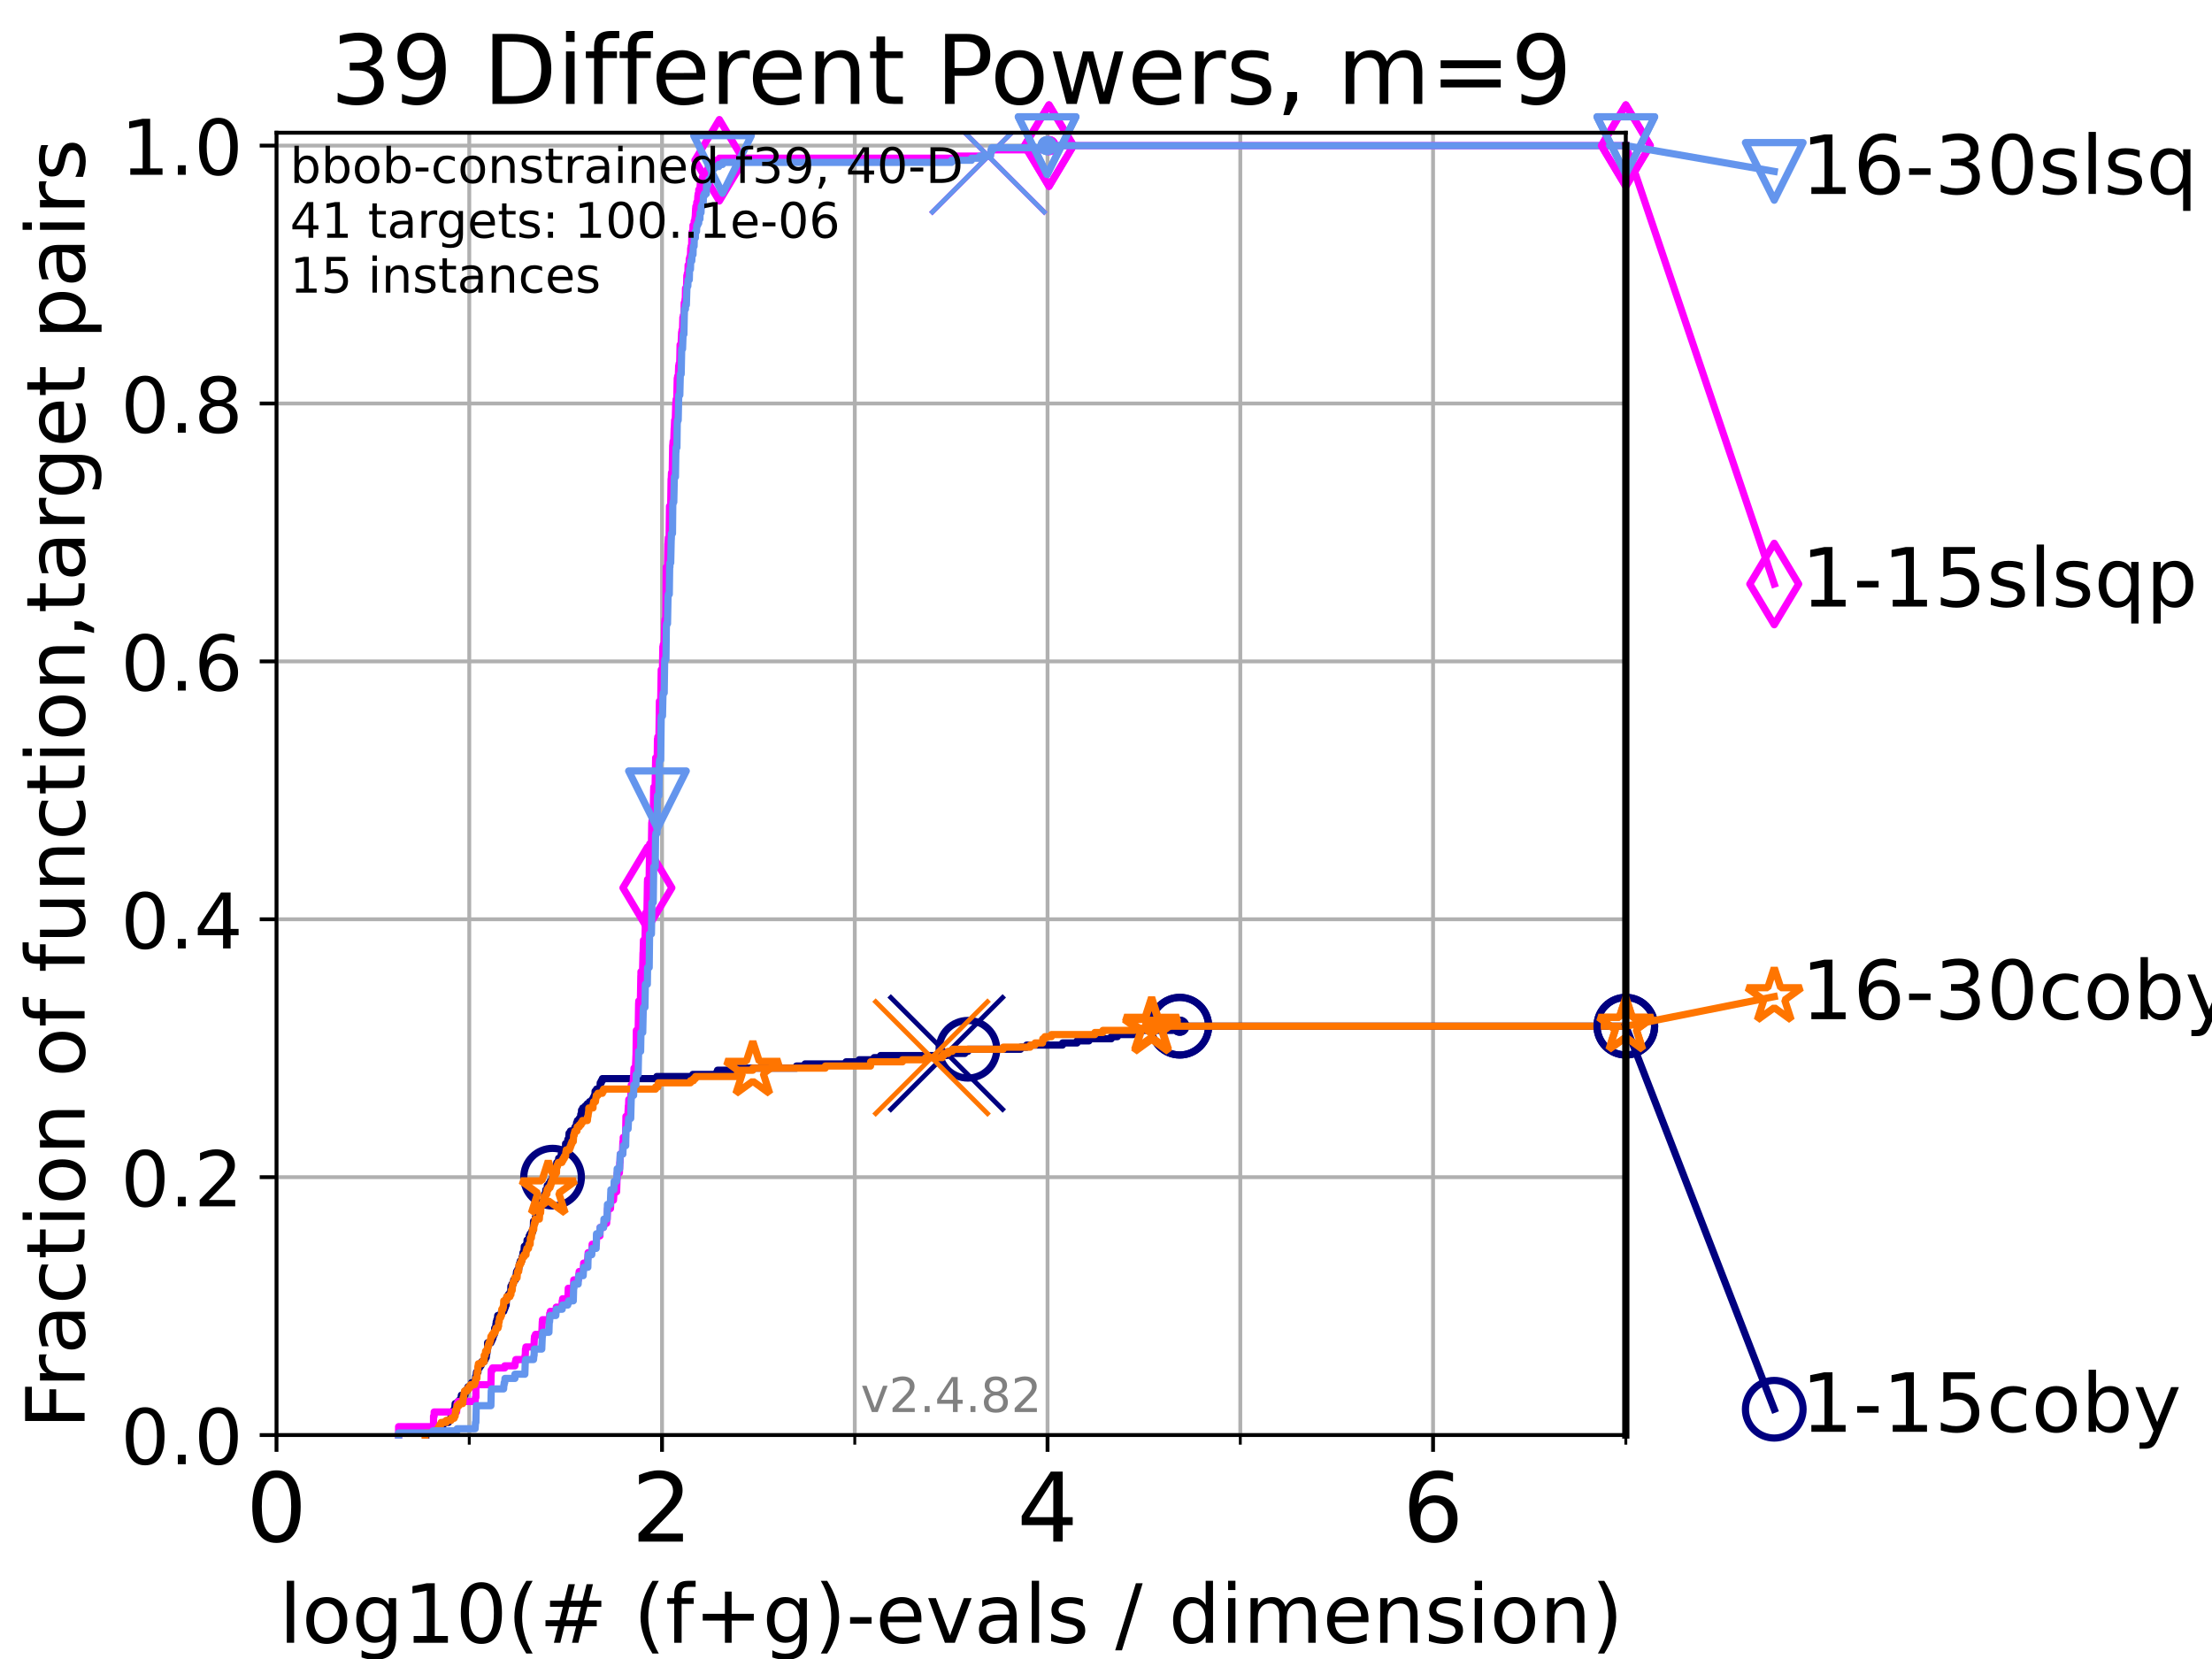 <?xml version="1.0" encoding="utf-8" standalone="no"?>
<!DOCTYPE svg PUBLIC "-//W3C//DTD SVG 1.1//EN"
  "http://www.w3.org/Graphics/SVG/1.1/DTD/svg11.dtd">
<!-- Created with matplotlib (https://matplotlib.org/) -->
<svg height="345.6pt" version="1.1" viewBox="0 0 460.8 345.6" width="460.8pt" xmlns="http://www.w3.org/2000/svg" xmlns:xlink="http://www.w3.org/1999/xlink">
 <defs>
  <style type="text/css">*{stroke-linecap:butt;stroke-linejoin:round;}</style>
 </defs>
 <g id="figure_1">
  <g id="patch_1">
   <path d="M 0 345.6 
L 460.8 345.6 
L 460.8 0 
L 0 0 
z
" style="fill:#ffffff;"/>
  </g>
  <g id="axes_1">
   <g id="patch_2">
    <path d="M 57.6 298.944 
L 338.688 298.944 
L 338.688 27.648 
L 57.6 27.648 
z
" style="fill:#ffffff;"/>
   </g>
   <g id="matplotlib.axis_1">
    <g id="xtick_1">
     <g id="line2d_1">
      <path clip-path="url(#p8f957361f8)" d="M 57.6 298.944 
L 57.6 27.648 
" style="fill:none;stroke:#b0b0b0;stroke-linecap:square;stroke-width:0.8;"/>
     </g>
     <g id="line2d_2">
      <defs>
       <path d="M 0 0 
L 0 3.5 
" id="mbeda91a3c1" style="stroke:#000000;stroke-width:0.8;"/>
      </defs>
      <g>
       <use style="stroke:#000000;stroke-width:0.8;" x="57.6" xlink:href="#mbeda91a3c1" y="298.944"/>
      </g>
     </g>
     <g id="text_1">
      <!-- 0 -->
      <g transform="translate(51.237 321.141)scale(0.2 -0.2)">
       <defs>
        <path d="M 31.781 66.406 
Q 24.172 66.406 20.328 58.906 
Q 16.5 51.422 16.5 36.375 
Q 16.5 21.391 20.328 13.891 
Q 24.172 6.391 31.781 6.391 
Q 39.453 6.391 43.281 13.891 
Q 47.125 21.391 47.125 36.375 
Q 47.125 51.422 43.281 58.906 
Q 39.453 66.406 31.781 66.406 
z
M 31.781 74.219 
Q 44.047 74.219 50.516 64.516 
Q 56.984 54.828 56.984 36.375 
Q 56.984 17.969 50.516 8.266 
Q 44.047 -1.422 31.781 -1.422 
Q 19.531 -1.422 13.062 8.266 
Q 6.594 17.969 6.594 36.375 
Q 6.594 54.828 13.062 64.516 
Q 19.531 74.219 31.781 74.219 
z
" id="DejaVuSans-48"/>
       </defs>
       <use xlink:href="#DejaVuSans-48"/>
      </g>
     </g>
    </g>
    <g id="xtick_2">
     <g id="line2d_3">
      <path clip-path="url(#p8f957361f8)" d="M 137.911 298.944 
L 137.911 27.648 
" style="fill:none;stroke:#b0b0b0;stroke-linecap:square;stroke-width:0.8;"/>
     </g>
     <g id="line2d_4">
      <g>
       <use style="stroke:#000000;stroke-width:0.8;" x="137.911" xlink:href="#mbeda91a3c1" y="298.944"/>
      </g>
     </g>
     <g id="text_2">
      <!-- 2 -->
      <g transform="translate(131.548 321.141)scale(0.2 -0.2)">
       <defs>
        <path d="M 19.188 8.297 
L 53.609 8.297 
L 53.609 0 
L 7.328 0 
L 7.328 8.297 
Q 12.938 14.109 22.625 23.891 
Q 32.328 33.688 34.812 36.531 
Q 39.547 41.844 41.422 45.531 
Q 43.312 49.219 43.312 52.781 
Q 43.312 58.594 39.234 62.25 
Q 35.156 65.922 28.609 65.922 
Q 23.969 65.922 18.812 64.312 
Q 13.672 62.703 7.812 59.422 
L 7.812 69.391 
Q 13.766 71.781 18.938 73 
Q 24.125 74.219 28.422 74.219 
Q 39.75 74.219 46.484 68.547 
Q 53.219 62.891 53.219 53.422 
Q 53.219 48.922 51.531 44.891 
Q 49.859 40.875 45.406 35.406 
Q 44.188 33.984 37.641 27.219 
Q 31.109 20.453 19.188 8.297 
z
" id="DejaVuSans-50"/>
       </defs>
       <use xlink:href="#DejaVuSans-50"/>
      </g>
     </g>
    </g>
    <g id="xtick_3">
     <g id="line2d_5">
      <path clip-path="url(#p8f957361f8)" d="M 218.222 298.944 
L 218.222 27.648 
" style="fill:none;stroke:#b0b0b0;stroke-linecap:square;stroke-width:0.8;"/>
     </g>
     <g id="line2d_6">
      <g>
       <use style="stroke:#000000;stroke-width:0.8;" x="218.222" xlink:href="#mbeda91a3c1" y="298.944"/>
      </g>
     </g>
     <g id="text_3">
      <!-- 4 -->
      <g transform="translate(211.859 321.141)scale(0.2 -0.2)">
       <defs>
        <path d="M 37.797 64.312 
L 12.891 25.391 
L 37.797 25.391 
z
M 35.203 72.906 
L 47.609 72.906 
L 47.609 25.391 
L 58.016 25.391 
L 58.016 17.188 
L 47.609 17.188 
L 47.609 0 
L 37.797 0 
L 37.797 17.188 
L 4.891 17.188 
L 4.891 26.703 
z
" id="DejaVuSans-52"/>
       </defs>
       <use xlink:href="#DejaVuSans-52"/>
      </g>
     </g>
    </g>
    <g id="xtick_4">
     <g id="line2d_7">
      <path clip-path="url(#p8f957361f8)" d="M 298.533 298.944 
L 298.533 27.648 
" style="fill:none;stroke:#b0b0b0;stroke-linecap:square;stroke-width:0.8;"/>
     </g>
     <g id="line2d_8">
      <g>
       <use style="stroke:#000000;stroke-width:0.8;" x="298.533" xlink:href="#mbeda91a3c1" y="298.944"/>
      </g>
     </g>
     <g id="text_4">
      <!-- 6 -->
      <g transform="translate(292.17 321.141)scale(0.2 -0.2)">
       <defs>
        <path d="M 33.016 40.375 
Q 26.375 40.375 22.484 35.828 
Q 18.609 31.297 18.609 23.391 
Q 18.609 15.531 22.484 10.953 
Q 26.375 6.391 33.016 6.391 
Q 39.656 6.391 43.531 10.953 
Q 47.406 15.531 47.406 23.391 
Q 47.406 31.297 43.531 35.828 
Q 39.656 40.375 33.016 40.375 
z
M 52.594 71.297 
L 52.594 62.312 
Q 48.875 64.062 45.094 64.984 
Q 41.312 65.922 37.594 65.922 
Q 27.828 65.922 22.672 59.328 
Q 17.531 52.734 16.797 39.406 
Q 19.672 43.656 24.016 45.922 
Q 28.375 48.188 33.594 48.188 
Q 44.578 48.188 50.953 41.516 
Q 57.328 34.859 57.328 23.391 
Q 57.328 12.156 50.688 5.359 
Q 44.047 -1.422 33.016 -1.422 
Q 20.359 -1.422 13.672 8.266 
Q 6.984 17.969 6.984 36.375 
Q 6.984 53.656 15.188 63.938 
Q 23.391 74.219 37.203 74.219 
Q 40.922 74.219 44.703 73.484 
Q 48.484 72.75 52.594 71.297 
z
" id="DejaVuSans-54"/>
       </defs>
       <use xlink:href="#DejaVuSans-54"/>
      </g>
     </g>
    </g>
    <g id="xtick_5">
     <g id="line2d_9">
      <path clip-path="url(#p8f957361f8)" d="M 97.755 298.944 
L 97.755 27.648 
" style="fill:none;stroke:#b0b0b0;stroke-linecap:square;stroke-width:0.8;"/>
     </g>
     <g id="line2d_10">
      <defs>
       <path d="M 0 0 
L 0 2 
" id="ma1ab3beeb6" style="stroke:#000000;stroke-width:0.6;"/>
      </defs>
      <g>
       <use style="stroke:#000000;stroke-width:0.6;" x="97.755" xlink:href="#ma1ab3beeb6" y="298.944"/>
      </g>
     </g>
    </g>
    <g id="xtick_6">
     <g id="line2d_11">
      <path clip-path="url(#p8f957361f8)" d="M 178.066 298.944 
L 178.066 27.648 
" style="fill:none;stroke:#b0b0b0;stroke-linecap:square;stroke-width:0.8;"/>
     </g>
     <g id="line2d_12">
      <g>
       <use style="stroke:#000000;stroke-width:0.6;" x="178.066" xlink:href="#ma1ab3beeb6" y="298.944"/>
      </g>
     </g>
    </g>
    <g id="xtick_7">
     <g id="line2d_13">
      <path clip-path="url(#p8f957361f8)" d="M 258.377 298.944 
L 258.377 27.648 
" style="fill:none;stroke:#b0b0b0;stroke-linecap:square;stroke-width:0.8;"/>
     </g>
     <g id="line2d_14">
      <g>
       <use style="stroke:#000000;stroke-width:0.6;" x="258.377" xlink:href="#ma1ab3beeb6" y="298.944"/>
      </g>
     </g>
    </g>
    <g id="xtick_8">
     <g id="line2d_15">
      <path clip-path="url(#p8f957361f8)" d="M 338.688 298.944 
L 338.688 27.648 
" style="fill:none;stroke:#b0b0b0;stroke-linecap:square;stroke-width:0.8;"/>
     </g>
     <g id="line2d_16">
      <g>
       <use style="stroke:#000000;stroke-width:0.6;" x="338.688" xlink:href="#ma1ab3beeb6" y="298.944"/>
      </g>
     </g>
    </g>
    <g id="text_5">
     <!-- log10(# (f+g)-evals / dimension) -->
     <g transform="translate(58.145 342.218)scale(0.17 -0.17)">
      <defs>
       <path d="M 9.422 75.984 
L 18.406 75.984 
L 18.406 0 
L 9.422 0 
z
" id="DejaVuSans-108"/>
       <path d="M 30.609 48.391 
Q 23.391 48.391 19.188 42.75 
Q 14.984 37.109 14.984 27.297 
Q 14.984 17.484 19.156 11.844 
Q 23.344 6.203 30.609 6.203 
Q 37.797 6.203 41.984 11.859 
Q 46.188 17.531 46.188 27.297 
Q 46.188 37.016 41.984 42.703 
Q 37.797 48.391 30.609 48.391 
z
M 30.609 56 
Q 42.328 56 49.016 48.375 
Q 55.719 40.766 55.719 27.297 
Q 55.719 13.875 49.016 6.219 
Q 42.328 -1.422 30.609 -1.422 
Q 18.844 -1.422 12.172 6.219 
Q 5.516 13.875 5.516 27.297 
Q 5.516 40.766 12.172 48.375 
Q 18.844 56 30.609 56 
z
" id="DejaVuSans-111"/>
       <path d="M 45.406 27.984 
Q 45.406 37.75 41.375 43.109 
Q 37.359 48.484 30.078 48.484 
Q 22.859 48.484 18.828 43.109 
Q 14.797 37.75 14.797 27.984 
Q 14.797 18.266 18.828 12.891 
Q 22.859 7.516 30.078 7.516 
Q 37.359 7.516 41.375 12.891 
Q 45.406 18.266 45.406 27.984 
z
M 54.391 6.781 
Q 54.391 -7.172 48.188 -13.984 
Q 42 -20.797 29.203 -20.797 
Q 24.469 -20.797 20.266 -20.094 
Q 16.062 -19.391 12.109 -17.922 
L 12.109 -9.188 
Q 16.062 -11.328 19.922 -12.344 
Q 23.781 -13.375 27.781 -13.375 
Q 36.625 -13.375 41.016 -8.766 
Q 45.406 -4.156 45.406 5.172 
L 45.406 9.625 
Q 42.625 4.781 38.281 2.391 
Q 33.938 0 27.875 0 
Q 17.828 0 11.672 7.656 
Q 5.516 15.328 5.516 27.984 
Q 5.516 40.672 11.672 48.328 
Q 17.828 56 27.875 56 
Q 33.938 56 38.281 53.609 
Q 42.625 51.219 45.406 46.391 
L 45.406 54.688 
L 54.391 54.688 
z
" id="DejaVuSans-103"/>
       <path d="M 12.406 8.297 
L 28.516 8.297 
L 28.516 63.922 
L 10.984 60.406 
L 10.984 69.391 
L 28.422 72.906 
L 38.281 72.906 
L 38.281 8.297 
L 54.391 8.297 
L 54.391 0 
L 12.406 0 
z
" id="DejaVuSans-49"/>
       <path d="M 31 75.875 
Q 24.469 64.656 21.281 53.656 
Q 18.109 42.672 18.109 31.391 
Q 18.109 20.125 21.312 9.062 
Q 24.516 -2 31 -13.188 
L 23.188 -13.188 
Q 15.875 -1.703 12.234 9.375 
Q 8.594 20.453 8.594 31.391 
Q 8.594 42.281 12.203 53.312 
Q 15.828 64.359 23.188 75.875 
z
" id="DejaVuSans-40"/>
       <path d="M 51.125 44 
L 36.922 44 
L 32.812 27.688 
L 47.125 27.688 
z
M 43.797 71.781 
L 38.719 51.516 
L 52.984 51.516 
L 58.109 71.781 
L 65.922 71.781 
L 60.891 51.516 
L 76.125 51.516 
L 76.125 44 
L 58.984 44 
L 54.984 27.688 
L 70.516 27.688 
L 70.516 20.219 
L 53.078 20.219 
L 48 0 
L 40.188 0 
L 45.219 20.219 
L 30.906 20.219 
L 25.875 0 
L 18.016 0 
L 23.094 20.219 
L 7.719 20.219 
L 7.719 27.688 
L 24.906 27.688 
L 29 44 
L 13.281 44 
L 13.281 51.516 
L 30.906 51.516 
L 35.891 71.781 
z
" id="DejaVuSans-35"/>
       <path id="DejaVuSans-32"/>
       <path d="M 37.109 75.984 
L 37.109 68.5 
L 28.516 68.5 
Q 23.688 68.5 21.797 66.547 
Q 19.922 64.594 19.922 59.516 
L 19.922 54.688 
L 34.719 54.688 
L 34.719 47.703 
L 19.922 47.703 
L 19.922 0 
L 10.891 0 
L 10.891 47.703 
L 2.297 47.703 
L 2.297 54.688 
L 10.891 54.688 
L 10.891 58.5 
Q 10.891 67.625 15.141 71.797 
Q 19.391 75.984 28.609 75.984 
z
" id="DejaVuSans-102"/>
       <path d="M 46 62.703 
L 46 35.5 
L 73.188 35.5 
L 73.188 27.203 
L 46 27.203 
L 46 0 
L 37.797 0 
L 37.797 27.203 
L 10.594 27.203 
L 10.594 35.5 
L 37.797 35.5 
L 37.797 62.703 
z
" id="DejaVuSans-43"/>
       <path d="M 8.016 75.875 
L 15.828 75.875 
Q 23.141 64.359 26.781 53.312 
Q 30.422 42.281 30.422 31.391 
Q 30.422 20.453 26.781 9.375 
Q 23.141 -1.703 15.828 -13.188 
L 8.016 -13.188 
Q 14.5 -2 17.703 9.062 
Q 20.906 20.125 20.906 31.391 
Q 20.906 42.672 17.703 53.656 
Q 14.5 64.656 8.016 75.875 
z
" id="DejaVuSans-41"/>
       <path d="M 4.891 31.391 
L 31.203 31.391 
L 31.203 23.391 
L 4.891 23.391 
z
" id="DejaVuSans-45"/>
       <path d="M 56.203 29.594 
L 56.203 25.203 
L 14.891 25.203 
Q 15.484 15.922 20.484 11.062 
Q 25.484 6.203 34.422 6.203 
Q 39.594 6.203 44.453 7.469 
Q 49.312 8.734 54.109 11.281 
L 54.109 2.781 
Q 49.266 0.734 44.188 -0.344 
Q 39.109 -1.422 33.891 -1.422 
Q 20.797 -1.422 13.156 6.188 
Q 5.516 13.812 5.516 26.812 
Q 5.516 40.234 12.766 48.109 
Q 20.016 56 32.328 56 
Q 43.359 56 49.781 48.891 
Q 56.203 41.797 56.203 29.594 
z
M 47.219 32.234 
Q 47.125 39.594 43.094 43.984 
Q 39.062 48.391 32.422 48.391 
Q 24.906 48.391 20.391 44.141 
Q 15.875 39.891 15.188 32.172 
z
" id="DejaVuSans-101"/>
       <path d="M 2.984 54.688 
L 12.5 54.688 
L 29.594 8.797 
L 46.688 54.688 
L 56.203 54.688 
L 35.688 0 
L 23.484 0 
z
" id="DejaVuSans-118"/>
       <path d="M 34.281 27.484 
Q 23.391 27.484 19.188 25 
Q 14.984 22.516 14.984 16.5 
Q 14.984 11.719 18.141 8.906 
Q 21.297 6.109 26.703 6.109 
Q 34.188 6.109 38.703 11.406 
Q 43.219 16.703 43.219 25.484 
L 43.219 27.484 
z
M 52.203 31.203 
L 52.203 0 
L 43.219 0 
L 43.219 8.297 
Q 40.141 3.328 35.547 0.953 
Q 30.953 -1.422 24.312 -1.422 
Q 15.922 -1.422 10.953 3.297 
Q 6 8.016 6 15.922 
Q 6 25.141 12.172 29.828 
Q 18.359 34.516 30.609 34.516 
L 43.219 34.516 
L 43.219 35.406 
Q 43.219 41.609 39.141 45 
Q 35.062 48.391 27.688 48.391 
Q 23 48.391 18.547 47.266 
Q 14.109 46.141 10.016 43.891 
L 10.016 52.203 
Q 14.938 54.109 19.578 55.047 
Q 24.219 56 28.609 56 
Q 40.484 56 46.344 49.844 
Q 52.203 43.703 52.203 31.203 
z
" id="DejaVuSans-97"/>
       <path d="M 44.281 53.078 
L 44.281 44.578 
Q 40.484 46.531 36.375 47.5 
Q 32.281 48.484 27.875 48.484 
Q 21.188 48.484 17.844 46.438 
Q 14.5 44.391 14.5 40.281 
Q 14.5 37.156 16.891 35.375 
Q 19.281 33.594 26.516 31.984 
L 29.594 31.297 
Q 39.156 29.25 43.188 25.516 
Q 47.219 21.781 47.219 15.094 
Q 47.219 7.469 41.188 3.016 
Q 35.156 -1.422 24.609 -1.422 
Q 20.219 -1.422 15.453 -0.562 
Q 10.688 0.297 5.422 2 
L 5.422 11.281 
Q 10.406 8.688 15.234 7.391 
Q 20.062 6.109 24.812 6.109 
Q 31.156 6.109 34.562 8.281 
Q 37.984 10.453 37.984 14.406 
Q 37.984 18.062 35.516 20.016 
Q 33.062 21.969 24.703 23.781 
L 21.578 24.516 
Q 13.234 26.266 9.516 29.906 
Q 5.812 33.547 5.812 39.891 
Q 5.812 47.609 11.281 51.797 
Q 16.75 56 26.812 56 
Q 31.781 56 36.172 55.266 
Q 40.578 54.547 44.281 53.078 
z
" id="DejaVuSans-115"/>
       <path d="M 25.391 72.906 
L 33.688 72.906 
L 8.297 -9.281 
L 0 -9.281 
z
" id="DejaVuSans-47"/>
       <path d="M 45.406 46.391 
L 45.406 75.984 
L 54.391 75.984 
L 54.391 0 
L 45.406 0 
L 45.406 8.203 
Q 42.578 3.328 38.25 0.953 
Q 33.938 -1.422 27.875 -1.422 
Q 17.969 -1.422 11.734 6.484 
Q 5.516 14.406 5.516 27.297 
Q 5.516 40.188 11.734 48.094 
Q 17.969 56 27.875 56 
Q 33.938 56 38.25 53.625 
Q 42.578 51.266 45.406 46.391 
z
M 14.797 27.297 
Q 14.797 17.391 18.875 11.75 
Q 22.953 6.109 30.078 6.109 
Q 37.203 6.109 41.297 11.75 
Q 45.406 17.391 45.406 27.297 
Q 45.406 37.203 41.297 42.844 
Q 37.203 48.484 30.078 48.484 
Q 22.953 48.484 18.875 42.844 
Q 14.797 37.203 14.797 27.297 
z
" id="DejaVuSans-100"/>
       <path d="M 9.422 54.688 
L 18.406 54.688 
L 18.406 0 
L 9.422 0 
z
M 9.422 75.984 
L 18.406 75.984 
L 18.406 64.594 
L 9.422 64.594 
z
" id="DejaVuSans-105"/>
       <path d="M 52 44.188 
Q 55.375 50.25 60.062 53.125 
Q 64.75 56 71.094 56 
Q 79.641 56 84.281 50.016 
Q 88.922 44.047 88.922 33.016 
L 88.922 0 
L 79.891 0 
L 79.891 32.719 
Q 79.891 40.578 77.094 44.375 
Q 74.312 48.188 68.609 48.188 
Q 61.625 48.188 57.562 43.547 
Q 53.516 38.922 53.516 30.906 
L 53.516 0 
L 44.484 0 
L 44.484 32.719 
Q 44.484 40.625 41.703 44.406 
Q 38.922 48.188 33.109 48.188 
Q 26.219 48.188 22.156 43.531 
Q 18.109 38.875 18.109 30.906 
L 18.109 0 
L 9.078 0 
L 9.078 54.688 
L 18.109 54.688 
L 18.109 46.188 
Q 21.188 51.219 25.484 53.609 
Q 29.781 56 35.688 56 
Q 41.656 56 45.828 52.969 
Q 50 49.953 52 44.188 
z
" id="DejaVuSans-109"/>
       <path d="M 54.891 33.016 
L 54.891 0 
L 45.906 0 
L 45.906 32.719 
Q 45.906 40.484 42.875 44.328 
Q 39.844 48.188 33.797 48.188 
Q 26.516 48.188 22.312 43.547 
Q 18.109 38.922 18.109 30.906 
L 18.109 0 
L 9.078 0 
L 9.078 54.688 
L 18.109 54.688 
L 18.109 46.188 
Q 21.344 51.125 25.703 53.562 
Q 30.078 56 35.797 56 
Q 45.219 56 50.047 50.172 
Q 54.891 44.344 54.891 33.016 
z
" id="DejaVuSans-110"/>
      </defs>
      <use xlink:href="#DejaVuSans-108"/>
      <use x="27.783" xlink:href="#DejaVuSans-111"/>
      <use x="88.965" xlink:href="#DejaVuSans-103"/>
      <use x="152.441" xlink:href="#DejaVuSans-49"/>
      <use x="216.064" xlink:href="#DejaVuSans-48"/>
      <use x="279.688" xlink:href="#DejaVuSans-40"/>
      <use x="318.701" xlink:href="#DejaVuSans-35"/>
      <use x="402.49" xlink:href="#DejaVuSans-32"/>
      <use x="434.277" xlink:href="#DejaVuSans-40"/>
      <use x="473.291" xlink:href="#DejaVuSans-102"/>
      <use x="508.496" xlink:href="#DejaVuSans-43"/>
      <use x="592.285" xlink:href="#DejaVuSans-103"/>
      <use x="655.762" xlink:href="#DejaVuSans-41"/>
      <use x="694.775" xlink:href="#DejaVuSans-45"/>
      <use x="730.859" xlink:href="#DejaVuSans-101"/>
      <use x="792.383" xlink:href="#DejaVuSans-118"/>
      <use x="851.562" xlink:href="#DejaVuSans-97"/>
      <use x="912.842" xlink:href="#DejaVuSans-108"/>
      <use x="940.625" xlink:href="#DejaVuSans-115"/>
      <use x="992.725" xlink:href="#DejaVuSans-32"/>
      <use x="1024.512" xlink:href="#DejaVuSans-47"/>
      <use x="1058.203" xlink:href="#DejaVuSans-32"/>
      <use x="1089.99" xlink:href="#DejaVuSans-100"/>
      <use x="1153.467" xlink:href="#DejaVuSans-105"/>
      <use x="1181.25" xlink:href="#DejaVuSans-109"/>
      <use x="1278.662" xlink:href="#DejaVuSans-101"/>
      <use x="1340.186" xlink:href="#DejaVuSans-110"/>
      <use x="1403.564" xlink:href="#DejaVuSans-115"/>
      <use x="1455.664" xlink:href="#DejaVuSans-105"/>
      <use x="1483.447" xlink:href="#DejaVuSans-111"/>
      <use x="1544.629" xlink:href="#DejaVuSans-110"/>
      <use x="1608.008" xlink:href="#DejaVuSans-41"/>
     </g>
    </g>
   </g>
   <g id="matplotlib.axis_2">
    <g id="ytick_1">
     <g id="line2d_17">
      <path clip-path="url(#p8f957361f8)" d="M 57.6 298.944 
L 338.688 298.944 
" style="fill:none;stroke:#b0b0b0;stroke-linecap:square;stroke-width:0.8;"/>
     </g>
     <g id="line2d_18">
      <defs>
       <path d="M 0 0 
L -3.5 0 
" id="m6e5eb747ec" style="stroke:#000000;stroke-width:0.8;"/>
      </defs>
      <g>
       <use style="stroke:#000000;stroke-width:0.8;" x="57.6" xlink:href="#m6e5eb747ec" y="298.944"/>
      </g>
     </g>
     <g id="text_6">
      <!-- 0.0 -->
      <g transform="translate(25.155 305.023)scale(0.16 -0.16)">
       <defs>
        <path d="M 10.688 12.406 
L 21 12.406 
L 21 0 
L 10.688 0 
z
" id="DejaVuSans-46"/>
       </defs>
       <use xlink:href="#DejaVuSans-48"/>
       <use x="63.623" xlink:href="#DejaVuSans-46"/>
       <use x="95.41" xlink:href="#DejaVuSans-48"/>
      </g>
     </g>
    </g>
    <g id="ytick_2">
     <g id="line2d_19">
      <path clip-path="url(#p8f957361f8)" d="M 57.6 245.222 
L 338.688 245.222 
" style="fill:none;stroke:#b0b0b0;stroke-linecap:square;stroke-width:0.8;"/>
     </g>
     <g id="line2d_20">
      <g>
       <use style="stroke:#000000;stroke-width:0.8;" x="57.6" xlink:href="#m6e5eb747ec" y="245.222"/>
      </g>
     </g>
     <g id="text_7">
      <!-- 0.2 -->
      <g transform="translate(25.155 251.301)scale(0.16 -0.16)">
       <use xlink:href="#DejaVuSans-48"/>
       <use x="63.623" xlink:href="#DejaVuSans-46"/>
       <use x="95.41" xlink:href="#DejaVuSans-50"/>
      </g>
     </g>
    </g>
    <g id="ytick_3">
     <g id="line2d_21">
      <path clip-path="url(#p8f957361f8)" d="M 57.6 191.5 
L 338.688 191.5 
" style="fill:none;stroke:#b0b0b0;stroke-linecap:square;stroke-width:0.8;"/>
     </g>
     <g id="line2d_22">
      <g>
       <use style="stroke:#000000;stroke-width:0.8;" x="57.6" xlink:href="#m6e5eb747ec" y="191.5"/>
      </g>
     </g>
     <g id="text_8">
      <!-- 0.4 -->
      <g transform="translate(25.155 197.579)scale(0.16 -0.16)">
       <use xlink:href="#DejaVuSans-48"/>
       <use x="63.623" xlink:href="#DejaVuSans-46"/>
       <use x="95.41" xlink:href="#DejaVuSans-52"/>
      </g>
     </g>
    </g>
    <g id="ytick_4">
     <g id="line2d_23">
      <path clip-path="url(#p8f957361f8)" d="M 57.6 137.778 
L 338.688 137.778 
" style="fill:none;stroke:#b0b0b0;stroke-linecap:square;stroke-width:0.8;"/>
     </g>
     <g id="line2d_24">
      <g>
       <use style="stroke:#000000;stroke-width:0.8;" x="57.6" xlink:href="#m6e5eb747ec" y="137.778"/>
      </g>
     </g>
     <g id="text_9">
      <!-- 0.6 -->
      <g transform="translate(25.155 143.857)scale(0.16 -0.16)">
       <use xlink:href="#DejaVuSans-48"/>
       <use x="63.623" xlink:href="#DejaVuSans-46"/>
       <use x="95.41" xlink:href="#DejaVuSans-54"/>
      </g>
     </g>
    </g>
    <g id="ytick_5">
     <g id="line2d_25">
      <path clip-path="url(#p8f957361f8)" d="M 57.6 84.056 
L 338.688 84.056 
" style="fill:none;stroke:#b0b0b0;stroke-linecap:square;stroke-width:0.8;"/>
     </g>
     <g id="line2d_26">
      <g>
       <use style="stroke:#000000;stroke-width:0.8;" x="57.6" xlink:href="#m6e5eb747ec" y="84.056"/>
      </g>
     </g>
     <g id="text_10">
      <!-- 0.8 -->
      <g transform="translate(25.155 90.135)scale(0.16 -0.16)">
       <defs>
        <path d="M 31.781 34.625 
Q 24.75 34.625 20.719 30.859 
Q 16.703 27.094 16.703 20.516 
Q 16.703 13.922 20.719 10.156 
Q 24.75 6.391 31.781 6.391 
Q 38.812 6.391 42.859 10.172 
Q 46.922 13.969 46.922 20.516 
Q 46.922 27.094 42.891 30.859 
Q 38.875 34.625 31.781 34.625 
z
M 21.922 38.812 
Q 15.578 40.375 12.031 44.719 
Q 8.5 49.078 8.5 55.328 
Q 8.5 64.062 14.719 69.141 
Q 20.953 74.219 31.781 74.219 
Q 42.672 74.219 48.875 69.141 
Q 55.078 64.062 55.078 55.328 
Q 55.078 49.078 51.531 44.719 
Q 48 40.375 41.703 38.812 
Q 48.828 37.156 52.797 32.312 
Q 56.781 27.484 56.781 20.516 
Q 56.781 9.906 50.312 4.234 
Q 43.844 -1.422 31.781 -1.422 
Q 19.734 -1.422 13.25 4.234 
Q 6.781 9.906 6.781 20.516 
Q 6.781 27.484 10.781 32.312 
Q 14.797 37.156 21.922 38.812 
z
M 18.312 54.391 
Q 18.312 48.734 21.844 45.562 
Q 25.391 42.391 31.781 42.391 
Q 38.141 42.391 41.719 45.562 
Q 45.312 48.734 45.312 54.391 
Q 45.312 60.062 41.719 63.234 
Q 38.141 66.406 31.781 66.406 
Q 25.391 66.406 21.844 63.234 
Q 18.312 60.062 18.312 54.391 
z
" id="DejaVuSans-56"/>
       </defs>
       <use xlink:href="#DejaVuSans-48"/>
       <use x="63.623" xlink:href="#DejaVuSans-46"/>
       <use x="95.41" xlink:href="#DejaVuSans-56"/>
      </g>
     </g>
    </g>
    <g id="ytick_6">
     <g id="line2d_27">
      <path clip-path="url(#p8f957361f8)" d="M 57.6 30.334 
L 338.688 30.334 
" style="fill:none;stroke:#b0b0b0;stroke-linecap:square;stroke-width:0.8;"/>
     </g>
     <g id="line2d_28">
      <g>
       <use style="stroke:#000000;stroke-width:0.8;" x="57.6" xlink:href="#m6e5eb747ec" y="30.334"/>
      </g>
     </g>
     <g id="text_11">
      <!-- 1.0 -->
      <g transform="translate(25.155 36.413)scale(0.16 -0.16)">
       <use xlink:href="#DejaVuSans-49"/>
       <use x="63.623" xlink:href="#DejaVuSans-46"/>
       <use x="95.41" xlink:href="#DejaVuSans-48"/>
      </g>
     </g>
    </g>
    <g id="text_12">
     <!-- Fraction of function,target pairs -->
     <g transform="translate(17.62 297.681)rotate(-90)scale(0.17 -0.17)">
      <defs>
       <path d="M 9.812 72.906 
L 51.703 72.906 
L 51.703 64.594 
L 19.672 64.594 
L 19.672 43.109 
L 48.578 43.109 
L 48.578 34.812 
L 19.672 34.812 
L 19.672 0 
L 9.812 0 
z
" id="DejaVuSans-70"/>
       <path d="M 41.109 46.297 
Q 39.594 47.172 37.812 47.578 
Q 36.031 48 33.891 48 
Q 26.266 48 22.188 43.047 
Q 18.109 38.094 18.109 28.812 
L 18.109 0 
L 9.078 0 
L 9.078 54.688 
L 18.109 54.688 
L 18.109 46.188 
Q 20.953 51.172 25.484 53.578 
Q 30.031 56 36.531 56 
Q 37.453 56 38.578 55.875 
Q 39.703 55.766 41.062 55.516 
z
" id="DejaVuSans-114"/>
       <path d="M 48.781 52.594 
L 48.781 44.188 
Q 44.969 46.297 41.141 47.344 
Q 37.312 48.391 33.406 48.391 
Q 24.656 48.391 19.812 42.844 
Q 14.984 37.312 14.984 27.297 
Q 14.984 17.281 19.812 11.734 
Q 24.656 6.203 33.406 6.203 
Q 37.312 6.203 41.141 7.25 
Q 44.969 8.297 48.781 10.406 
L 48.781 2.094 
Q 45.016 0.344 40.984 -0.531 
Q 36.969 -1.422 32.422 -1.422 
Q 20.062 -1.422 12.781 6.344 
Q 5.516 14.109 5.516 27.297 
Q 5.516 40.672 12.859 48.328 
Q 20.219 56 33.016 56 
Q 37.156 56 41.109 55.141 
Q 45.062 54.297 48.781 52.594 
z
" id="DejaVuSans-99"/>
       <path d="M 18.312 70.219 
L 18.312 54.688 
L 36.812 54.688 
L 36.812 47.703 
L 18.312 47.703 
L 18.312 18.016 
Q 18.312 11.328 20.141 9.422 
Q 21.969 7.516 27.594 7.516 
L 36.812 7.516 
L 36.812 0 
L 27.594 0 
Q 17.188 0 13.234 3.875 
Q 9.281 7.766 9.281 18.016 
L 9.281 47.703 
L 2.688 47.703 
L 2.688 54.688 
L 9.281 54.688 
L 9.281 70.219 
z
" id="DejaVuSans-116"/>
       <path d="M 8.5 21.578 
L 8.5 54.688 
L 17.484 54.688 
L 17.484 21.922 
Q 17.484 14.156 20.5 10.266 
Q 23.531 6.391 29.594 6.391 
Q 36.859 6.391 41.078 11.031 
Q 45.312 15.672 45.312 23.688 
L 45.312 54.688 
L 54.297 54.688 
L 54.297 0 
L 45.312 0 
L 45.312 8.406 
Q 42.047 3.422 37.719 1 
Q 33.406 -1.422 27.688 -1.422 
Q 18.266 -1.422 13.375 4.438 
Q 8.5 10.297 8.5 21.578 
z
M 31.109 56 
z
" id="DejaVuSans-117"/>
       <path d="M 11.719 12.406 
L 22.016 12.406 
L 22.016 4 
L 14.016 -11.625 
L 7.719 -11.625 
L 11.719 4 
z
" id="DejaVuSans-44"/>
       <path d="M 18.109 8.203 
L 18.109 -20.797 
L 9.078 -20.797 
L 9.078 54.688 
L 18.109 54.688 
L 18.109 46.391 
Q 20.953 51.266 25.266 53.625 
Q 29.594 56 35.594 56 
Q 45.562 56 51.781 48.094 
Q 58.016 40.188 58.016 27.297 
Q 58.016 14.406 51.781 6.484 
Q 45.562 -1.422 35.594 -1.422 
Q 29.594 -1.422 25.266 0.953 
Q 20.953 3.328 18.109 8.203 
z
M 48.688 27.297 
Q 48.688 37.203 44.609 42.844 
Q 40.531 48.484 33.406 48.484 
Q 26.266 48.484 22.188 42.844 
Q 18.109 37.203 18.109 27.297 
Q 18.109 17.391 22.188 11.75 
Q 26.266 6.109 33.406 6.109 
Q 40.531 6.109 44.609 11.75 
Q 48.688 17.391 48.688 27.297 
z
" id="DejaVuSans-112"/>
      </defs>
      <use xlink:href="#DejaVuSans-70"/>
      <use x="50.27" xlink:href="#DejaVuSans-114"/>
      <use x="91.383" xlink:href="#DejaVuSans-97"/>
      <use x="152.662" xlink:href="#DejaVuSans-99"/>
      <use x="207.643" xlink:href="#DejaVuSans-116"/>
      <use x="246.852" xlink:href="#DejaVuSans-105"/>
      <use x="274.635" xlink:href="#DejaVuSans-111"/>
      <use x="335.816" xlink:href="#DejaVuSans-110"/>
      <use x="399.195" xlink:href="#DejaVuSans-32"/>
      <use x="430.982" xlink:href="#DejaVuSans-111"/>
      <use x="492.164" xlink:href="#DejaVuSans-102"/>
      <use x="527.369" xlink:href="#DejaVuSans-32"/>
      <use x="559.156" xlink:href="#DejaVuSans-102"/>
      <use x="594.361" xlink:href="#DejaVuSans-117"/>
      <use x="657.74" xlink:href="#DejaVuSans-110"/>
      <use x="721.119" xlink:href="#DejaVuSans-99"/>
      <use x="776.1" xlink:href="#DejaVuSans-116"/>
      <use x="815.309" xlink:href="#DejaVuSans-105"/>
      <use x="843.092" xlink:href="#DejaVuSans-111"/>
      <use x="904.273" xlink:href="#DejaVuSans-110"/>
      <use x="967.652" xlink:href="#DejaVuSans-44"/>
      <use x="999.439" xlink:href="#DejaVuSans-116"/>
      <use x="1038.648" xlink:href="#DejaVuSans-97"/>
      <use x="1099.928" xlink:href="#DejaVuSans-114"/>
      <use x="1139.291" xlink:href="#DejaVuSans-103"/>
      <use x="1202.768" xlink:href="#DejaVuSans-101"/>
      <use x="1264.291" xlink:href="#DejaVuSans-116"/>
      <use x="1303.5" xlink:href="#DejaVuSans-32"/>
      <use x="1335.287" xlink:href="#DejaVuSans-112"/>
      <use x="1398.764" xlink:href="#DejaVuSans-97"/>
      <use x="1460.043" xlink:href="#DejaVuSans-105"/>
      <use x="1487.826" xlink:href="#DejaVuSans-114"/>
      <use x="1528.939" xlink:href="#DejaVuSans-115"/>
     </g>
    </g>
   </g>
   <g id="line2d_29">
    <defs>
     <path d="M 0 1.5 
C 0.398 1.5 0.779 1.342 1.061 1.061 
C 1.342 0.779 1.5 0.398 1.5 0 
C 1.5 -0.398 1.342 -0.779 1.061 -1.061 
C 0.779 -1.342 0.398 -1.5 0 -1.5 
C -0.398 -1.5 -0.779 -1.342 -1.061 -1.061 
C -1.342 -0.779 -1.5 -0.398 -1.5 0 
C -1.5 0.398 -1.342 0.779 -1.061 1.061 
C -0.779 1.342 -0.398 1.5 0 1.5 
z
" id="mf05fcde64f" style="stroke:#000080;"/>
    </defs>
    <g>
     <use style="fill:#000080;stroke:#000080;" x="245.774" xlink:href="#mf05fcde64f" y="213.775"/>
     <use style="fill:#000080;stroke:#000080;" x="245.774" xlink:href="#mf05fcde64f" y="213.775"/>
    </g>
   </g>
   <g id="line2d_30">
    <path d="M 88.701 298.944 
L 88.701 298.507 
L 89.135 298.507 
L 89.135 298.07 
L 89.836 298.07 
L 89.836 297.634 
L 90.509 297.634 
L 90.509 297.197 
L 92.027 297.197 
L 92.027 296.76 
L 92.386 296.76 
L 92.386 296.323 
L 93.422 296.323 
L 93.422 295.887 
L 93.864 295.887 
L 93.973 295.013 
L 94.081 295.013 
L 94.188 294.14 
L 94.506 294.14 
L 94.506 293.703 
L 94.715 293.703 
L 94.818 292.393 
L 95.427 292.393 
L 95.427 291.956 
L 95.821 291.956 
L 95.821 291.519 
L 96.015 291.519 
L 96.111 290.645 
L 96.861 290.645 
L 96.861 289.772 
L 97.314 289.772 
L 97.314 289.335 
L 97.492 289.335 
L 97.492 288.898 
L 98.101 288.898 
L 98.101 288.462 
L 98.271 288.462 
L 98.271 288.025 
L 99.017 288.025 
L 99.098 286.715 
L 99.178 286.715 
L 99.258 285.841 
L 99.575 285.841 
L 99.575 284.968 
L 99.887 284.968 
L 99.887 284.531 
L 100.193 284.531 
L 100.193 284.094 
L 100.344 284.094 
L 100.344 283.657 
L 100.862 283.657 
L 100.862 283.22 
L 101.08 283.22 
L 101.08 282.784 
L 101.295 282.784 
L 101.366 281.91 
L 101.436 281.91 
L 101.507 281.037 
L 101.577 281.037 
L 101.577 279.726 
L 102.264 279.726 
L 102.264 279.29 
L 102.465 279.29 
L 102.465 278.853 
L 102.663 278.853 
L 102.663 278.416 
L 102.794 278.416 
L 102.794 277.979 
L 102.989 277.979 
L 103.054 276.669 
L 103.246 276.669 
L 103.309 275.796 
L 103.372 275.796 
L 103.372 275.359 
L 103.498 275.359 
L 103.498 274.922 
L 103.623 274.922 
L 103.685 274.048 
L 104.355 274.048 
L 104.355 273.612 
L 104.474 273.612 
L 104.474 273.175 
L 104.942 273.175 
L 104.942 272.738 
L 105.115 272.738 
L 105.115 272.301 
L 105.285 272.301 
L 105.285 271.865 
L 105.454 271.865 
L 105.454 270.554 
L 105.622 270.554 
L 105.622 270.118 
L 105.897 270.118 
L 105.897 269.681 
L 106.222 269.681 
L 106.222 269.244 
L 106.383 269.244 
L 106.436 267.934 
L 106.646 267.934 
L 106.646 267.497 
L 106.906 267.497 
L 107.009 266.623 
L 107.365 266.623 
L 107.465 265.75 
L 107.515 265.75 
L 107.614 264.876 
L 107.86 264.876 
L 107.86 264.44 
L 108.054 264.44 
L 108.151 263.566 
L 108.247 263.566 
L 108.247 263.129 
L 108.389 263.129 
L 108.389 262.693 
L 108.671 262.693 
L 108.764 261.819 
L 108.903 261.819 
L 108.949 260.946 
L 109.132 260.946 
L 109.222 259.635 
L 109.624 259.635 
L 109.624 259.198 
L 109.756 259.198 
L 109.8 258.325 
L 110.231 258.325 
L 110.231 257.451 
L 110.443 257.451 
L 110.443 257.015 
L 110.736 257.015 
L 110.736 256.578 
L 110.983 256.578 
L 111.064 255.704 
L 111.105 255.704 
L 111.145 254.394 
L 111.506 254.394 
L 111.545 253.521 
L 111.742 253.521 
L 111.742 253.084 
L 112.128 253.084 
L 112.167 252.21 
L 112.243 252.21 
L 112.243 251.773 
L 112.544 251.773 
L 112.619 250.9 
L 113.095 250.9 
L 113.095 250.463 
L 113.275 250.463 
L 113.347 249.59 
L 113.418 249.59 
L 113.454 248.716 
L 113.665 248.716 
L 113.7 247.843 
L 114.012 247.843 
L 114.012 246.969 
L 114.352 246.969 
L 114.352 246.532 
L 114.619 246.532 
L 114.619 246.096 
L 115.077 246.096 
L 115.109 245.222 
L 115.238 245.222 
L 115.238 244.348 
L 115.523 244.348 
L 115.523 243.475 
L 115.742 243.475 
L 115.742 243.038 
L 115.897 243.038 
L 115.989 242.165 
L 116.323 242.165 
L 116.383 241.291 
L 116.885 241.291 
L 116.914 240.418 
L 117.03 240.418 
L 117.03 239.981 
L 117.458 239.981 
L 117.458 239.544 
L 117.793 239.544 
L 117.821 238.234 
L 118.257 238.234 
L 118.283 237.36 
L 118.471 237.36 
L 118.55 236.05 
L 118.839 236.05 
L 118.839 235.613 
L 119.603 235.613 
L 119.603 235.176 
L 119.801 235.176 
L 119.801 234.74 
L 120.045 234.74 
L 120.118 233.866 
L 120.287 233.866 
L 120.287 233.429 
L 120.666 233.429 
L 120.666 232.993 
L 120.922 232.993 
L 120.991 232.119 
L 121.106 232.119 
L 121.151 231.246 
L 121.4 231.246 
L 121.4 230.809 
L 121.931 230.809 
L 121.931 230.372 
L 122.341 230.372 
L 122.341 229.935 
L 122.803 229.935 
L 122.803 229.499 
L 123.334 229.499 
L 123.334 229.062 
L 123.594 229.062 
L 123.594 228.625 
L 123.81 228.625 
L 123.81 228.188 
L 123.947 228.188 
L 123.966 227.315 
L 124.274 227.315 
L 124.274 226.878 
L 124.965 226.878 
L 125.038 225.568 
L 125.256 225.568 
L 125.256 225.131 
L 125.488 225.131 
L 125.488 224.694 
L 136.827 224.694 
L 136.827 224.257 
L 144.327 224.257 
L 144.327 223.821 
L 149.269 223.821 
L 149.269 223.384 
L 149.472 223.384 
L 149.472 222.947 
L 153.743 222.947 
L 153.743 222.51 
L 165.922 222.51 
L 165.922 222.074 
L 167.709 222.074 
L 167.709 221.637 
L 176.252 221.637 
L 176.252 221.2 
L 178.983 221.2 
L 178.983 220.763 
L 182.095 220.763 
L 182.095 220.326 
L 183.445 220.326 
L 183.445 219.89 
L 197.217 219.89 
L 197.217 219.453 
L 200.981 219.453 
L 200.981 219.016 
L 201.638 219.016 
L 201.638 218.579 
L 212.593 218.579 
L 212.593 218.143 
L 213.877 218.143 
L 213.877 217.706 
L 221.349 217.706 
L 221.349 217.269 
L 224.371 217.269 
L 224.371 216.832 
L 226.85 216.832 
L 226.85 216.396 
L 231.506 216.396 
L 231.506 215.959 
L 232.771 215.959 
L 232.771 215.522 
L 236.045 215.522 
L 236.045 215.085 
L 236.223 215.085 
L 236.223 214.649 
L 244.238 214.649 
L 244.238 214.212 
L 245.774 214.212 
L 245.774 213.775 
L 338.688 213.775 
L 338.688 213.775 
" style="fill:none;stroke:#000080;stroke-linecap:square;stroke-width:1.5;"/>
   </g>
   <g id="line2d_31">
    <defs>
     <path d="M 0 6 
C 1.591 6 3.117 5.368 4.243 4.243 
C 5.368 3.117 6 1.591 6 0 
C 6 -1.591 5.368 -3.117 4.243 -4.243 
C 3.117 -5.368 1.591 -6 0 -6 
C -1.591 -6 -3.117 -5.368 -4.243 -4.243 
C -5.368 -3.117 -6 -1.591 -6 0 
C -6 1.591 -5.368 3.117 -4.243 4.243 
C -3.117 5.368 -1.591 6 0 6 
z
" id="m064310f132" style="stroke:#000080;stroke-width:1.5;"/>
    </defs>
    <g>
     <use style="fill-opacity:0;stroke:#000080;stroke-width:1.5;" x="115.109" xlink:href="#m064310f132" y="245.222"/>
     <use style="fill-opacity:0;stroke:#000080;stroke-width:1.5;" x="201.638" xlink:href="#m064310f132" y="218.579"/>
     <use style="fill-opacity:0;stroke:#000080;stroke-width:1.5;" x="245.774" xlink:href="#m064310f132" y="213.775"/>
     <use style="fill-opacity:0;stroke:#000080;stroke-width:1.5;" x="245.774" xlink:href="#m064310f132" y="213.775"/>
     <use style="fill-opacity:0;stroke:#000080;stroke-width:1.5;" x="338.688" xlink:href="#m064310f132" y="213.775"/>
    </g>
   </g>
   <g id="line2d_32">
    <path style="fill:none;stroke:#000080;stroke-linecap:square;stroke-width:1.5;"/>
    <g/>
   </g>
   <g id="line2d_33">
    <path clip-path="url(#p8f957361f8)" d="M 197.217 219.453 
" style="fill:none;stroke:#000080;stroke-linecap:square;stroke-width:1.5;"/>
    <defs>
     <path d="M -12 12 
L 12 -12 
M -12 -12 
L 12 12 
" id="mbf45313a06" style="stroke:#000080;"/>
    </defs>
    <g clip-path="url(#p8f957361f8)">
     <use style="fill:#000080;stroke:#000080;" x="197.217" xlink:href="#mbf45313a06" y="219.453"/>
    </g>
   </g>
   <g id="line2d_34">
    <defs>
     <path d="M 0 1.5 
C 0.398 1.5 0.779 1.342 1.061 1.061 
C 1.342 0.779 1.5 0.398 1.5 0 
C 1.5 -0.398 1.342 -0.779 1.061 -1.061 
C 0.779 -1.342 0.398 -1.5 0 -1.5 
C -0.398 -1.5 -0.779 -1.342 -1.061 -1.061 
C -1.342 -0.779 -1.5 -0.398 -1.5 0 
C -1.5 0.398 -1.342 0.779 -1.061 1.061 
C -0.779 1.342 -0.398 1.5 0 1.5 
z
" id="m647541ee9b" style="stroke:#ff00ff;"/>
    </defs>
    <g>
     <use style="fill:#ff00ff;stroke:#ff00ff;" x="218.523" xlink:href="#m647541ee9b" y="30.334"/>
     <use style="fill:#ff00ff;stroke:#ff00ff;" x="218.523" xlink:href="#m647541ee9b" y="30.334"/>
    </g>
   </g>
   <g id="line2d_35">
    <path d="M 83.037 298.944 
L 83.037 297.197 
L 90.31 297.197 
L 90.31 295.013 
L 90.443 295.013 
L 90.443 294.14 
L 95.125 294.14 
L 95.226 292.393 
L 95.427 292.393 
L 95.427 291.956 
L 98.976 291.956 
L 99.057 291.082 
L 99.138 291.082 
L 99.138 288.462 
L 102.264 288.462 
L 102.331 285.404 
L 102.597 285.404 
L 102.597 284.968 
L 105.143 284.968 
L 105.143 284.531 
L 107.264 284.531 
L 107.365 283.657 
L 107.465 283.657 
L 107.465 283.22 
L 109.29 283.22 
L 109.38 282.347 
L 109.424 282.347 
L 109.469 281.037 
L 109.558 281.037 
L 109.558 280.6 
L 111.226 280.6 
L 111.306 278.853 
L 111.346 278.853 
L 111.346 278.416 
L 111.545 278.416 
L 111.545 277.979 
L 112.859 277.979 
L 112.968 275.359 
L 113.005 275.359 
L 113.005 274.922 
L 114.452 274.922 
L 114.519 273.612 
L 114.652 273.612 
L 114.652 273.175 
L 115.851 273.175 
L 115.882 272.301 
L 117.03 272.301 
L 117.117 270.991 
L 117.203 270.991 
L 117.203 270.554 
L 118.297 270.554 
L 118.377 268.371 
L 119.453 268.371 
L 119.528 266.623 
L 120.489 266.623 
L 120.584 265.313 
L 120.654 265.313 
L 120.654 264.876 
L 121.468 264.876 
L 121.557 263.566 
L 121.579 263.566 
L 121.579 263.129 
L 122.309 263.129 
L 122.415 262.256 
L 122.436 262.256 
L 122.521 260.946 
L 123.274 260.946 
L 123.354 259.198 
L 124.226 259.198 
L 124.302 257.451 
L 124.983 257.451 
L 125.02 255.704 
L 125.692 255.704 
L 125.692 255.268 
L 125.866 255.268 
L 125.866 254.831 
L 126.372 254.831 
L 126.423 253.957 
L 126.49 253.957 
L 126.574 251.773 
L 127.173 251.773 
L 127.254 250.026 
L 127.799 250.026 
L 127.892 248.716 
L 127.954 248.716 
L 127.954 248.279 
L 128.449 248.279 
L 128.539 245.659 
L 128.568 245.659 
L 128.598 244.348 
L 129.031 244.348 
L 129.118 242.165 
L 129.162 242.165 
L 129.219 240.418 
L 129.665 240.418 
L 129.763 237.797 
L 129.819 237.797 
L 129.833 236.924 
L 130.318 236.924 
L 130.398 232.556 
L 130.79 232.556 
L 130.894 230.372 
L 130.946 230.372 
L 130.985 229.062 
L 131.376 229.062 
L 131.478 226.441 
L 131.503 226.441 
L 131.503 226.004 
L 131.87 226.004 
L 131.969 224.257 
L 131.993 224.257 
L 132.079 222.51 
L 132.375 222.51 
L 132.482 219.89 
L 132.494 219.89 
L 132.565 214.649 
L 132.946 214.649 
L 133.039 208.971 
L 133.062 208.971 
L 133.062 208.534 
L 133.409 208.534 
L 133.499 203.293 
L 133.522 203.293 
L 133.522 202.419 
L 133.85 202.419 
L 133.948 198.488 
L 133.97 198.488 
L 134.047 195.868 
L 134.375 195.868 
L 134.471 190.19 
L 134.771 190.19 
L 134.875 183.638 
L 134.896 183.638 
L 134.896 183.202 
L 135.23 183.202 
L 135.331 176.213 
L 135.351 176.213 
L 135.351 175.777 
L 135.706 175.777 
L 135.775 171.409 
L 135.825 171.409 
L 135.825 170.972 
L 136.064 170.972 
L 136.17 164.421 
L 136.189 164.421 
L 136.189 163.984 
L 136.471 163.984 
L 136.575 158.306 
L 136.584 158.306 
L 136.584 157.869 
L 136.915 157.869 
L 136.961 153.938 
L 137.035 153.938 
L 137.035 153.502 
L 137.267 153.502 
L 137.366 146.077 
L 137.638 146.077 
L 137.744 139.525 
L 138.002 139.525 
L 138.08 134.721 
L 138.166 134.721 
L 138.166 134.284 
L 138.384 134.284 
L 138.477 129.48 
L 138.528 129.48 
L 138.528 129.043 
L 138.708 129.043 
L 138.791 118.124 
L 139.05 118.124 
L 139.14 113.319 
L 139.164 113.319 
L 139.229 112.009 
L 139.386 112.009 
L 139.466 105.458 
L 139.715 105.458 
L 139.801 99.78 
L 139.833 99.78 
L 139.887 98.469 
L 140.038 98.469 
L 140.131 92.791 
L 140.154 92.791 
L 140.215 91.918 
L 140.356 91.918 
L 140.439 89.297 
L 140.469 89.297 
L 140.537 87.55 
L 140.668 87.55 
L 140.771 84.056 
L 140.794 84.056 
L 140.853 83.183 
L 140.974 83.183 
L 141.083 78.815 
L 141.163 78.815 
L 141.163 78.378 
L 141.311 78.378 
L 141.382 76.194 
L 141.468 76.194 
L 141.468 75.758 
L 141.592 75.758 
L 141.676 71.827 
L 141.882 71.827 
L 141.993 69.206 
L 142.062 69.206 
L 142.062 68.769 
L 142.182 68.769 
L 142.25 66.149 
L 142.345 66.149 
L 142.345 65.712 
L 142.476 65.712 
L 142.53 63.091 
L 142.63 63.091 
L 142.726 62.218 
L 142.766 62.218 
L 142.805 60.034 
L 143.012 60.034 
L 143.077 57.413 
L 143.174 57.413 
L 143.174 56.977 
L 143.305 56.977 
L 143.344 55.23 
L 143.569 55.23 
L 143.581 53.919 
L 143.701 53.919 
L 143.701 53.483 
L 143.828 53.483 
L 143.887 51.736 
L 143.958 51.736 
L 143.958 51.299 
L 144.084 51.299 
L 144.121 48.678 
L 144.212 48.678 
L 144.212 48.241 
L 144.336 48.241 
L 144.361 46.931 
L 144.597 46.931 
L 144.609 46.058 
L 144.709 46.058 
L 144.807 45.184 
L 144.83 45.184 
L 144.912 43.437 
L 144.953 43.437 
L 144.953 43 
L 145.104 43 
L 145.153 42.127 
L 145.31 42.127 
L 145.378 40.816 
L 145.43 40.816 
L 145.43 40.38 
L 145.562 40.38 
L 145.568 39.506 
L 145.783 39.506 
L 145.894 38.196 
L 146.034 38.196 
L 146.034 37.759 
L 146.297 37.759 
L 146.313 36.886 
L 146.573 36.886 
L 146.573 36.449 
L 146.791 36.449 
L 146.791 36.012 
L 147.175 36.012 
L 147.175 35.575 
L 147.437 35.575 
L 147.437 35.139 
L 147.56 35.139 
L 147.56 34.702 
L 147.846 34.702 
L 147.846 34.265 
L 148.055 34.265 
L 148.055 33.828 
L 149.178 33.828 
L 149.178 33.391 
L 149.852 33.391 
L 149.852 32.955 
L 199.274 32.955 
L 199.274 32.518 
L 206.295 32.518 
L 206.392 31.644 
L 206.54 31.644 
L 206.54 31.208 
L 218.2 31.208 
L 218.2 30.771 
L 218.523 30.771 
L 218.523 30.334 
L 338.688 30.334 
L 338.688 30.334 
" style="fill:none;stroke:#ff00ff;stroke-linecap:square;stroke-width:1.5;"/>
   </g>
   <g id="line2d_36">
    <defs>
     <path d="M -0 8.485 
L 5.091 0 
L 0 -8.485 
L -5.091 -0 
z
" id="m75b00a0ae4" style="stroke:#ff00ff;stroke-linejoin:miter;stroke-width:1.5;"/>
    </defs>
    <g>
     <use style="fill-opacity:0;stroke:#ff00ff;stroke-linejoin:miter;stroke-width:1.5;" x="134.865" xlink:href="#m75b00a0ae4" y="184.949"/>
     <use style="fill-opacity:0;stroke:#ff00ff;stroke-linejoin:miter;stroke-width:1.5;" x="149.852" xlink:href="#m75b00a0ae4" y="33.391"/>
     <use style="fill-opacity:0;stroke:#ff00ff;stroke-linejoin:miter;stroke-width:1.5;" x="218.523" xlink:href="#m75b00a0ae4" y="30.334"/>
     <use style="fill-opacity:0;stroke:#ff00ff;stroke-linejoin:miter;stroke-width:1.5;" x="218.523" xlink:href="#m75b00a0ae4" y="30.334"/>
     <use style="fill-opacity:0;stroke:#ff00ff;stroke-linejoin:miter;stroke-width:1.5;" x="338.688" xlink:href="#m75b00a0ae4" y="30.334"/>
    </g>
   </g>
   <g id="line2d_37">
    <path style="fill:none;stroke:#ff00ff;stroke-linecap:square;stroke-width:1.5;"/>
    <g/>
   </g>
   <g id="line2d_38">
    <path clip-path="url(#p8f957361f8)" d="M 205.878 32.518 
" style="fill:none;stroke:#ff00ff;stroke-linecap:square;stroke-width:1.5;"/>
    <defs>
     <path d="M -12 12 
L 12 -12 
M -12 -12 
L 12 12 
" id="m3afd6f9954" style="stroke:#ff00ff;"/>
    </defs>
    <g clip-path="url(#p8f957361f8)">
     <use style="fill:#ff00ff;stroke:#ff00ff;" x="205.878" xlink:href="#m3afd6f9954" y="32.518"/>
    </g>
   </g>
   <g id="line2d_39">
    <defs>
     <path d="M 0 1.5 
C 0.398 1.5 0.779 1.342 1.061 1.061 
C 1.342 0.779 1.5 0.398 1.5 0 
C 1.5 -0.398 1.342 -0.779 1.061 -1.061 
C 0.779 -1.342 0.398 -1.5 0 -1.5 
C -0.398 -1.5 -0.779 -1.342 -1.061 -1.061 
C -1.342 -0.779 -1.5 -0.398 -1.5 0 
C -1.5 0.398 -1.342 0.779 -1.061 1.061 
C -0.779 1.342 -0.398 1.5 0 1.5 
z
" id="m4a128878e7" style="stroke:#ff7500;"/>
    </defs>
    <g>
     <use style="fill:#ff7500;stroke:#ff7500;" x="239.896" xlink:href="#m4a128878e7" y="213.775"/>
     <use style="fill:#ff7500;stroke:#ff7500;" x="239.896" xlink:href="#m4a128878e7" y="213.775"/>
    </g>
   </g>
   <g id="line2d_40">
    <path d="M 88.554 298.944 
L 88.554 298.507 
L 90.641 298.507 
L 90.641 298.07 
L 91.158 298.07 
L 91.158 297.634 
L 91.41 297.634 
L 91.41 297.197 
L 91.659 297.197 
L 91.659 296.76 
L 91.905 296.76 
L 91.905 296.323 
L 92.969 296.323 
L 92.969 295.887 
L 93.973 295.887 
L 93.973 295.45 
L 94.611 295.45 
L 94.611 295.013 
L 94.818 295.013 
L 94.921 293.703 
L 95.125 293.703 
L 95.226 292.829 
L 95.625 292.829 
L 95.625 292.393 
L 96.396 292.393 
L 96.49 291.082 
L 96.583 291.082 
L 96.676 290.209 
L 96.769 290.209 
L 96.769 289.772 
L 97.314 289.772 
L 97.314 289.335 
L 97.668 289.335 
L 97.668 288.898 
L 98.015 288.898 
L 98.015 288.462 
L 98.854 288.462 
L 98.854 288.025 
L 99.017 288.025 
L 99.098 287.151 
L 99.338 287.151 
L 99.418 285.841 
L 99.497 285.841 
L 99.575 284.531 
L 99.654 284.531 
L 99.654 284.094 
L 100.419 284.094 
L 100.419 283.657 
L 100.862 283.657 
L 100.862 282.347 
L 101.08 282.347 
L 101.152 281.473 
L 101.507 281.473 
L 101.577 280.6 
L 101.717 280.6 
L 101.717 280.163 
L 101.855 280.163 
L 101.855 279.726 
L 102.06 279.726 
L 102.06 279.29 
L 102.196 279.29 
L 102.264 278.416 
L 102.531 278.416 
L 102.531 277.979 
L 102.859 277.979 
L 102.859 277.543 
L 103.182 277.543 
L 103.182 277.106 
L 103.309 277.106 
L 103.309 276.669 
L 103.747 276.669 
L 103.747 276.232 
L 103.871 276.232 
L 103.871 275.359 
L 103.993 275.359 
L 104.054 274.485 
L 104.295 274.485 
L 104.295 274.048 
L 104.474 274.048 
L 104.533 272.738 
L 104.768 272.738 
L 104.768 272.301 
L 104.884 272.301 
L 104.942 270.991 
L 105.51 270.991 
L 105.566 270.118 
L 106.222 270.118 
L 106.222 269.681 
L 106.436 269.681 
L 106.489 268.807 
L 106.699 268.807 
L 106.803 267.497 
L 106.906 267.497 
L 106.906 267.06 
L 107.111 267.06 
L 107.213 266.187 
L 107.713 266.187 
L 107.811 264.876 
L 108.054 264.876 
L 108.103 263.566 
L 108.342 263.566 
L 108.342 263.129 
L 108.578 263.129 
L 108.578 262.693 
L 108.718 262.693 
L 108.718 262.256 
L 108.857 262.256 
L 108.857 261.819 
L 109.177 261.819 
L 109.177 261.382 
L 109.58 261.382 
L 109.624 260.509 
L 109.756 260.509 
L 109.756 260.072 
L 110.103 260.072 
L 110.189 259.198 
L 110.443 259.198 
L 110.485 257.888 
L 110.694 257.888 
L 110.777 257.015 
L 110.86 257.015 
L 110.901 256.141 
L 111.186 256.141 
L 111.226 255.268 
L 111.306 255.268 
L 111.306 254.831 
L 111.466 254.831 
L 111.466 253.957 
L 112.356 253.957 
L 112.432 252.647 
L 112.619 252.647 
L 112.693 251.337 
L 112.73 251.337 
L 112.73 250.9 
L 113.095 250.9 
L 113.204 250.026 
L 113.24 250.026 
L 113.24 249.59 
L 113.489 249.59 
L 113.489 249.153 
L 113.7 249.153 
L 113.7 248.716 
L 113.943 248.716 
L 113.943 247.843 
L 114.216 247.843 
L 114.216 247.406 
L 114.586 247.406 
L 114.586 246.969 
L 114.751 246.969 
L 114.751 246.532 
L 114.882 246.532 
L 114.882 246.096 
L 115.077 246.096 
L 115.077 245.659 
L 115.429 245.659 
L 115.492 244.785 
L 115.68 244.785 
L 115.68 244.348 
L 115.928 244.348 
L 115.959 243.038 
L 116.111 243.038 
L 116.111 242.601 
L 116.293 242.601 
L 116.293 242.165 
L 117.059 242.165 
L 117.059 241.728 
L 117.317 241.728 
L 117.317 241.291 
L 117.57 241.291 
L 117.57 240.854 
L 117.821 240.854 
L 117.876 239.981 
L 117.958 239.981 
L 117.958 239.544 
L 118.629 239.544 
L 118.629 239.107 
L 118.813 239.107 
L 118.813 238.671 
L 118.968 238.671 
L 118.968 238.234 
L 119.148 238.234 
L 119.148 237.797 
L 119.427 237.797 
L 119.503 236.487 
L 119.628 236.487 
L 119.628 236.05 
L 119.752 236.05 
L 119.752 235.613 
L 120.191 235.613 
L 120.239 234.74 
L 120.689 234.74 
L 120.689 234.303 
L 121.06 234.303 
L 121.06 233.866 
L 121.333 233.866 
L 121.333 233.429 
L 122.362 233.429 
L 122.447 232.556 
L 122.489 232.556 
L 122.594 231.682 
L 122.636 231.682 
L 122.657 230.809 
L 123.534 230.809 
L 123.554 229.935 
L 123.653 229.935 
L 123.653 229.499 
L 124.043 229.499 
L 124.14 228.625 
L 124.216 228.625 
L 124.216 228.188 
L 124.557 228.188 
L 124.557 227.751 
L 125.488 227.751 
L 125.488 227.315 
L 125.735 227.315 
L 125.735 226.878 
L 136.565 226.878 
L 136.565 226.441 
L 137.048 226.441 
L 137.14 225.568 
L 143.838 225.568 
L 143.838 225.131 
L 144.472 225.131 
L 144.472 224.694 
L 144.88 224.694 
L 144.88 224.257 
L 153.602 224.257 
L 153.673 223.384 
L 153.764 223.384 
L 153.764 222.947 
L 156.823 222.947 
L 156.823 222.51 
L 171.93 222.51 
L 171.93 222.074 
L 181.349 222.074 
L 181.369 221.2 
L 188.006 221.2 
L 188.006 220.763 
L 192.801 220.763 
L 192.801 220.326 
L 196.29 220.326 
L 196.29 219.89 
L 196.602 219.89 
L 196.602 219.453 
L 197.502 219.453 
L 197.502 219.016 
L 198.376 219.016 
L 198.376 218.579 
L 208.994 218.579 
L 208.994 218.143 
L 214.607 218.143 
L 214.607 217.706 
L 215.628 217.706 
L 215.628 217.269 
L 217.186 217.269 
L 217.231 216.396 
L 217.672 216.396 
L 217.672 215.959 
L 219.029 215.959 
L 219.029 215.522 
L 228.086 215.522 
L 228.086 215.085 
L 229.757 215.085 
L 229.757 214.649 
L 236.335 214.649 
L 236.335 214.212 
L 239.896 214.212 
L 239.896 213.775 
L 338.688 213.775 
L 338.688 213.775 
" style="fill:none;stroke:#ff7500;stroke-linecap:square;stroke-width:1.5;"/>
   </g>
   <g id="line2d_41">
    <defs>
     <path d="M 0 -6 
L -1.347 -1.854 
L -5.706 -1.854 
L -2.18 0.708 
L -3.527 4.854 
L -0 2.292 
L 3.527 4.854 
L 2.18 0.708 
L 5.706 -1.854 
L 1.347 -1.854 
z
" id="m6f2848d330" style="stroke:#ff7500;stroke-linejoin:bevel;stroke-width:1.5;"/>
    </defs>
    <g>
     <use style="fill-opacity:0;stroke:#ff7500;stroke-linejoin:bevel;stroke-width:1.5;" x="114.216" xlink:href="#m6f2848d330" y="247.843"/>
     <use style="fill-opacity:0;stroke:#ff7500;stroke-linejoin:bevel;stroke-width:1.5;" x="156.823" xlink:href="#m6f2848d330" y="222.947"/>
     <use style="fill-opacity:0;stroke:#ff7500;stroke-linejoin:bevel;stroke-width:1.5;" x="239.896" xlink:href="#m6f2848d330" y="214.212"/>
     <use style="fill-opacity:0;stroke:#ff7500;stroke-linejoin:bevel;stroke-width:1.5;" x="239.896" xlink:href="#m6f2848d330" y="213.775"/>
     <use style="fill-opacity:0;stroke:#ff7500;stroke-linejoin:bevel;stroke-width:1.5;" x="338.688" xlink:href="#m6f2848d330" y="213.775"/>
    </g>
   </g>
   <g id="line2d_42">
    <path style="fill:none;stroke:#ff7500;stroke-linecap:square;stroke-width:1.5;"/>
    <g/>
   </g>
   <g id="line2d_43">
    <path clip-path="url(#p8f957361f8)" d="M 194.063 220.326 
" style="fill:none;stroke:#ff7500;stroke-linecap:square;stroke-width:1.5;"/>
    <defs>
     <path d="M -12 12 
L 12 -12 
M -12 -12 
L 12 12 
" id="m0f963ccf6b" style="stroke:#ff7500;"/>
    </defs>
    <g clip-path="url(#p8f957361f8)">
     <use style="fill:#ff7500;stroke:#ff7500;" x="194.063" xlink:href="#m0f963ccf6b" y="220.326"/>
    </g>
   </g>
   <g id="line2d_44">
    <defs>
     <path d="M 0 1.5 
C 0.398 1.5 0.779 1.342 1.061 1.061 
C 1.342 0.779 1.5 0.398 1.5 0 
C 1.5 -0.398 1.342 -0.779 1.061 -1.061 
C 0.779 -1.342 0.398 -1.5 0 -1.5 
C -0.398 -1.5 -0.779 -1.342 -1.061 -1.061 
C -1.342 -0.779 -1.5 -0.398 -1.5 0 
C -1.5 0.398 -1.342 0.779 -1.061 1.061 
C -0.779 1.342 -0.398 1.5 0 1.5 
z
" id="mb9c953c2f8" style="stroke:#6495ed;"/>
    </defs>
    <g>
     <use style="fill:#6495ed;stroke:#6495ed;" x="218.136" xlink:href="#mb9c953c2f8" y="30.334"/>
     <use style="fill:#6495ed;stroke:#6495ed;" x="218.136" xlink:href="#mb9c953c2f8" y="30.334"/>
    </g>
   </g>
   <g id="line2d_45">
    <path d="M 83.037 298.944 
L 83.037 298.507 
L 90.176 298.507 
L 90.176 298.07 
L 95.226 298.07 
L 95.226 297.634 
L 98.976 297.634 
L 99.057 296.323 
L 99.138 296.323 
L 99.218 292.829 
L 102.264 292.829 
L 102.331 289.772 
L 102.398 289.772 
L 102.398 289.335 
L 104.913 289.335 
L 104.971 288.462 
L 105.029 288.462 
L 105.029 288.025 
L 105.143 288.025 
L 105.2 287.151 
L 107.264 287.151 
L 107.264 286.278 
L 109.335 286.278 
L 109.424 283.657 
L 109.513 283.657 
L 109.513 283.22 
L 111.145 283.22 
L 111.226 282.347 
L 111.266 282.347 
L 111.306 281.037 
L 112.859 281.037 
L 112.968 278.416 
L 113.005 278.416 
L 113.077 277.543 
L 114.352 277.543 
L 114.419 275.359 
L 114.486 275.359 
L 114.586 274.048 
L 115.789 274.048 
L 115.882 272.738 
L 117.117 272.738 
L 117.174 271.865 
L 118.27 271.865 
L 118.27 271.428 
L 118.457 271.428 
L 118.457 270.991 
L 119.427 270.991 
L 119.503 268.371 
L 119.553 268.371 
L 119.553 267.497 
L 120.442 267.497 
L 120.536 265.75 
L 121.49 265.75 
L 121.579 264.003 
L 122.457 264.003 
L 122.521 261.382 
L 123.274 261.382 
L 123.354 260.072 
L 124.188 260.072 
L 124.264 257.015 
L 124.965 257.015 
L 125.002 255.704 
L 125.744 255.704 
L 125.814 253.957 
L 126.44 253.957 
L 126.54 250.9 
L 127.141 250.9 
L 127.238 248.279 
L 127.254 248.279 
L 127.254 247.843 
L 127.908 247.843 
L 127.939 246.096 
L 128.464 246.096 
L 128.568 243.475 
L 129.089 243.475 
L 129.19 240.854 
L 129.205 240.854 
L 129.205 240.418 
L 129.749 240.418 
L 129.833 238.671 
L 130.345 238.671 
L 130.398 235.176 
L 130.842 235.176 
L 130.946 232.993 
L 131.389 232.993 
L 131.49 229.062 
L 131.503 229.062 
L 131.553 228.188 
L 131.993 228.188 
L 132.03 226.004 
L 132.482 226.004 
L 132.542 223.821 
L 132.935 223.821 
L 133.039 219.016 
L 133.454 219.016 
L 133.522 215.085 
L 133.894 215.085 
L 134.003 210.281 
L 134.047 210.281 
L 134.047 209.844 
L 134.354 209.844 
L 134.439 205.04 
L 134.855 205.04 
L 134.907 201.546 
L 135.24 201.546 
L 135.321 194.557 
L 135.706 194.557 
L 135.815 188.006 
L 136.083 188.006 
L 136.18 180.581 
L 136.499 180.581 
L 136.565 174.029 
L 136.631 174.029 
L 136.631 173.593 
L 136.869 173.593 
L 136.97 165.731 
L 137.258 165.731 
L 137.357 158.743 
L 137.411 158.743 
L 137.411 158.306 
L 137.638 158.306 
L 137.736 149.571 
L 137.788 149.571 
L 137.788 149.134 
L 138.011 149.134 
L 138.106 144.766 
L 138.158 144.766 
L 138.158 144.33 
L 138.367 144.33 
L 138.46 137.778 
L 138.511 137.778 
L 138.511 137.341 
L 138.733 137.341 
L 138.816 130.353 
L 138.865 130.353 
L 138.865 129.916 
L 139.058 129.916 
L 139.164 124.238 
L 139.213 124.238 
L 139.213 123.802 
L 139.426 123.802 
L 139.505 118.124 
L 139.553 118.124 
L 139.553 117.25 
L 139.723 117.25 
L 139.825 112.446 
L 139.84 112.446 
L 139.887 111.135 
L 140.092 111.135 
L 140.154 105.021 
L 140.207 105.021 
L 140.207 104.584 
L 140.363 104.584 
L 140.469 99.78 
L 140.484 99.78 
L 140.484 99.343 
L 140.712 99.343 
L 140.794 94.102 
L 140.831 94.102 
L 140.831 93.228 
L 141.018 93.228 
L 141.083 87.987 
L 141.134 87.987 
L 141.134 87.55 
L 141.282 87.55 
L 141.382 82.746 
L 141.404 82.746 
L 141.404 82.309 
L 141.62 82.309 
L 141.725 77.941 
L 141.903 77.941 
L 142.014 72.7 
L 142.189 72.7 
L 142.297 69.643 
L 142.47 69.643 
L 142.577 64.402 
L 142.792 64.402 
L 142.799 63.528 
L 142.985 63.528 
L 143.096 60.034 
L 143.122 60.034 
L 143.122 59.597 
L 143.292 59.597 
L 143.331 58.287 
L 143.594 58.287 
L 143.651 56.103 
L 143.835 56.103 
L 143.884 54.356 
L 144.115 54.356 
L 144.164 53.046 
L 144.367 53.046 
L 144.415 51.299 
L 144.591 51.299 
L 144.638 49.552 
L 144.859 49.552 
L 144.865 48.241 
L 145.095 48.241 
L 145.147 46.931 
L 145.339 46.931 
L 145.339 46.494 
L 145.551 46.494 
L 145.568 45.621 
L 145.811 45.621 
L 145.827 44.311 
L 146.034 44.311 
L 146.083 43 
L 146.265 43 
L 146.265 42.563 
L 146.482 42.563 
L 146.535 40.816 
L 146.723 40.816 
L 146.723 40.38 
L 147.134 40.38 
L 147.175 38.633 
L 147.371 38.633 
L 147.371 38.196 
L 147.535 38.196 
L 147.535 37.759 
L 147.725 37.759 
L 147.725 37.322 
L 148.169 37.322 
L 148.203 36.449 
L 148.388 36.449 
L 148.407 35.139 
L 148.794 35.139 
L 148.794 34.702 
L 149.742 34.702 
L 149.742 34.265 
L 150.512 34.265 
L 150.512 33.828 
L 198.23 33.828 
L 198.23 33.391 
L 202.388 33.391 
L 202.388 32.955 
L 204.095 32.955 
L 204.095 32.518 
L 206.33 32.518 
L 206.441 31.208 
L 206.59 31.208 
L 206.59 30.771 
L 218.136 30.771 
L 218.136 30.334 
L 338.688 30.334 
L 338.688 30.334 
" style="fill:none;stroke:#6495ed;stroke-linecap:square;stroke-width:1.5;"/>
   </g>
   <g id="line2d_46">
    <defs>
     <path d="M -0 6 
L 6 -6 
L -6 -6 
z
" id="me849eee05d" style="stroke:#6495ed;stroke-linejoin:miter;stroke-width:1.5;"/>
    </defs>
    <g>
     <use style="fill-opacity:0;stroke:#6495ed;stroke-linejoin:miter;stroke-width:1.5;" x="136.961" xlink:href="#me849eee05d" y="166.604"/>
     <use style="fill-opacity:0;stroke:#6495ed;stroke-linejoin:miter;stroke-width:1.5;" x="150.512" xlink:href="#me849eee05d" y="34.265"/>
     <use style="fill-opacity:0;stroke:#6495ed;stroke-linejoin:miter;stroke-width:1.5;" x="218.136" xlink:href="#me849eee05d" y="30.334"/>
     <use style="fill-opacity:0;stroke:#6495ed;stroke-linejoin:miter;stroke-width:1.5;" x="218.136" xlink:href="#me849eee05d" y="30.334"/>
     <use style="fill-opacity:0;stroke:#6495ed;stroke-linejoin:miter;stroke-width:1.5;" x="338.688" xlink:href="#me849eee05d" y="30.334"/>
    </g>
   </g>
   <g id="line2d_47">
    <path style="fill:none;stroke:#6495ed;stroke-linecap:square;stroke-width:1.5;"/>
    <g/>
   </g>
   <g id="line2d_48">
    <path clip-path="url(#p8f957361f8)" d="M 205.876 32.518 
" style="fill:none;stroke:#6495ed;stroke-linecap:square;stroke-width:1.5;"/>
    <defs>
     <path d="M -12 12 
L 12 -12 
M -12 -12 
L 12 12 
" id="mcee6e07ffc" style="stroke:#6495ed;"/>
    </defs>
    <g clip-path="url(#p8f957361f8)">
     <use style="fill:#6495ed;stroke:#6495ed;" x="205.876" xlink:href="#mcee6e07ffc" y="32.518"/>
    </g>
   </g>
   <g id="line2d_49">
    <path d="M 338.688 213.775 
L 369.608 293.572 
" style="fill:none;stroke:#000080;stroke-linecap:square;stroke-width:1.5;"/>
    <g>
     <use style="fill-opacity:0;stroke:#000080;stroke-width:1.5;" x="338.688" xlink:href="#m064310f132" y="213.775"/>
     <use style="fill-opacity:0;stroke:#000080;stroke-width:1.5;" x="369.608" xlink:href="#m064310f132" y="293.572"/>
    </g>
   </g>
   <g id="line2d_50">
    <path d="M 338.688 213.775 
L 369.608 207.617 
" style="fill:none;stroke:#ff7500;stroke-linecap:square;stroke-width:1.5;"/>
    <g>
     <use style="fill-opacity:0;stroke:#ff7500;stroke-linejoin:bevel;stroke-width:1.5;" x="338.688" xlink:href="#m6f2848d330" y="213.775"/>
     <use style="fill-opacity:0;stroke:#ff7500;stroke-linejoin:bevel;stroke-width:1.5;" x="369.608" xlink:href="#m6f2848d330" y="207.617"/>
    </g>
   </g>
   <g id="line2d_51">
    <path d="M 338.688 30.334 
L 369.608 121.661 
" style="fill:none;stroke:#ff00ff;stroke-linecap:square;stroke-width:1.5;"/>
    <g>
     <use style="fill-opacity:0;stroke:#ff00ff;stroke-linejoin:miter;stroke-width:1.5;" x="338.688" xlink:href="#m75b00a0ae4" y="30.334"/>
     <use style="fill-opacity:0;stroke:#ff00ff;stroke-linejoin:miter;stroke-width:1.5;" x="369.608" xlink:href="#m75b00a0ae4" y="121.661"/>
    </g>
   </g>
   <g id="line2d_52">
    <path d="M 338.688 30.334 
L 369.608 35.706 
" style="fill:none;stroke:#6495ed;stroke-linecap:square;stroke-width:1.5;"/>
    <g>
     <use style="fill-opacity:0;stroke:#6495ed;stroke-linejoin:miter;stroke-width:1.5;" x="338.688" xlink:href="#me849eee05d" y="30.334"/>
     <use style="fill-opacity:0;stroke:#6495ed;stroke-linejoin:miter;stroke-width:1.5;" x="369.608" xlink:href="#me849eee05d" y="35.706"/>
    </g>
   </g>
   <g id="line2d_53">
    <path d="M 338.688 298.944 
L 338.688 30.334 
" style="fill:none;stroke:#000000;stroke-linecap:square;stroke-width:1.5;"/>
   </g>
   <g id="patch_3">
    <path d="M 57.6 298.944 
L 57.6 27.648 
" style="fill:none;stroke:#000000;stroke-linecap:square;stroke-linejoin:miter;stroke-width:0.8;"/>
   </g>
   <g id="patch_4">
    <path d="M 338.688 298.944 
L 338.688 27.648 
" style="fill:none;stroke:#000000;stroke-linecap:square;stroke-linejoin:miter;stroke-width:0.8;"/>
   </g>
   <g id="patch_5">
    <path d="M 57.6 298.944 
L 338.688 298.944 
" style="fill:none;stroke:#000000;stroke-linecap:square;stroke-linejoin:miter;stroke-width:0.8;"/>
   </g>
   <g id="patch_6">
    <path d="M 57.6 27.648 
L 338.688 27.648 
" style="fill:none;stroke:#000000;stroke-linecap:square;stroke-linejoin:miter;stroke-width:0.8;"/>
   </g>
   <g id="text_13">
    <!-- 1-15coby -->
    <g transform="translate(375.229 298.263)scale(0.17 -0.17)">
     <defs>
      <path d="M 10.797 72.906 
L 49.516 72.906 
L 49.516 64.594 
L 19.828 64.594 
L 19.828 46.734 
Q 21.969 47.469 24.109 47.828 
Q 26.266 48.188 28.422 48.188 
Q 40.625 48.188 47.75 41.5 
Q 54.891 34.812 54.891 23.391 
Q 54.891 11.625 47.562 5.094 
Q 40.234 -1.422 26.906 -1.422 
Q 22.312 -1.422 17.547 -0.641 
Q 12.797 0.141 7.719 1.703 
L 7.719 11.625 
Q 12.109 9.234 16.797 8.062 
Q 21.484 6.891 26.703 6.891 
Q 35.156 6.891 40.078 11.328 
Q 45.016 15.766 45.016 23.391 
Q 45.016 31 40.078 35.438 
Q 35.156 39.891 26.703 39.891 
Q 22.75 39.891 18.812 39.016 
Q 14.891 38.141 10.797 36.281 
z
" id="DejaVuSans-53"/>
      <path d="M 48.688 27.297 
Q 48.688 37.203 44.609 42.844 
Q 40.531 48.484 33.406 48.484 
Q 26.266 48.484 22.188 42.844 
Q 18.109 37.203 18.109 27.297 
Q 18.109 17.391 22.188 11.75 
Q 26.266 6.109 33.406 6.109 
Q 40.531 6.109 44.609 11.75 
Q 48.688 17.391 48.688 27.297 
z
M 18.109 46.391 
Q 20.953 51.266 25.266 53.625 
Q 29.594 56 35.594 56 
Q 45.562 56 51.781 48.094 
Q 58.016 40.188 58.016 27.297 
Q 58.016 14.406 51.781 6.484 
Q 45.562 -1.422 35.594 -1.422 
Q 29.594 -1.422 25.266 0.953 
Q 20.953 3.328 18.109 8.203 
L 18.109 0 
L 9.078 0 
L 9.078 75.984 
L 18.109 75.984 
z
" id="DejaVuSans-98"/>
      <path d="M 32.172 -5.078 
Q 28.375 -14.844 24.75 -17.812 
Q 21.141 -20.797 15.094 -20.797 
L 7.906 -20.797 
L 7.906 -13.281 
L 13.188 -13.281 
Q 16.891 -13.281 18.938 -11.516 
Q 21 -9.766 23.484 -3.219 
L 25.094 0.875 
L 2.984 54.688 
L 12.5 54.688 
L 29.594 11.922 
L 46.688 54.688 
L 56.203 54.688 
z
" id="DejaVuSans-121"/>
     </defs>
     <use xlink:href="#DejaVuSans-49"/>
     <use x="63.623" xlink:href="#DejaVuSans-45"/>
     <use x="99.707" xlink:href="#DejaVuSans-49"/>
     <use x="163.33" xlink:href="#DejaVuSans-53"/>
     <use x="226.953" xlink:href="#DejaVuSans-99"/>
     <use x="281.934" xlink:href="#DejaVuSans-111"/>
     <use x="343.115" xlink:href="#DejaVuSans-98"/>
     <use x="406.592" xlink:href="#DejaVuSans-121"/>
    </g>
   </g>
   <g id="text_14">
    <!-- 16-30coby -->
    <g transform="translate(375.229 212.308)scale(0.17 -0.17)">
     <defs>
      <path d="M 40.578 39.312 
Q 47.656 37.797 51.625 33 
Q 55.609 28.219 55.609 21.188 
Q 55.609 10.406 48.188 4.484 
Q 40.766 -1.422 27.094 -1.422 
Q 22.516 -1.422 17.656 -0.516 
Q 12.797 0.391 7.625 2.203 
L 7.625 11.719 
Q 11.719 9.328 16.594 8.109 
Q 21.484 6.891 26.812 6.891 
Q 36.078 6.891 40.938 10.547 
Q 45.797 14.203 45.797 21.188 
Q 45.797 27.641 41.281 31.266 
Q 36.766 34.906 28.719 34.906 
L 20.219 34.906 
L 20.219 43.016 
L 29.109 43.016 
Q 36.375 43.016 40.234 45.922 
Q 44.094 48.828 44.094 54.297 
Q 44.094 59.906 40.109 62.906 
Q 36.141 65.922 28.719 65.922 
Q 24.656 65.922 20.016 65.031 
Q 15.375 64.156 9.812 62.312 
L 9.812 71.094 
Q 15.438 72.656 20.344 73.438 
Q 25.25 74.219 29.594 74.219 
Q 40.828 74.219 47.359 69.109 
Q 53.906 64.016 53.906 55.328 
Q 53.906 49.266 50.438 45.094 
Q 46.969 40.922 40.578 39.312 
z
" id="DejaVuSans-51"/>
     </defs>
     <use xlink:href="#DejaVuSans-49"/>
     <use x="63.623" xlink:href="#DejaVuSans-54"/>
     <use x="127.246" xlink:href="#DejaVuSans-45"/>
     <use x="163.33" xlink:href="#DejaVuSans-51"/>
     <use x="226.953" xlink:href="#DejaVuSans-48"/>
     <use x="290.576" xlink:href="#DejaVuSans-99"/>
     <use x="345.557" xlink:href="#DejaVuSans-111"/>
     <use x="406.738" xlink:href="#DejaVuSans-98"/>
     <use x="470.215" xlink:href="#DejaVuSans-121"/>
    </g>
   </g>
   <g id="text_15">
    <!-- 1-15slsqp -->
    <g transform="translate(375.229 126.352)scale(0.17 -0.17)">
     <defs>
      <path d="M 14.797 27.297 
Q 14.797 17.391 18.875 11.75 
Q 22.953 6.109 30.078 6.109 
Q 37.203 6.109 41.297 11.75 
Q 45.406 17.391 45.406 27.297 
Q 45.406 37.203 41.297 42.844 
Q 37.203 48.484 30.078 48.484 
Q 22.953 48.484 18.875 42.844 
Q 14.797 37.203 14.797 27.297 
z
M 45.406 8.203 
Q 42.578 3.328 38.25 0.953 
Q 33.938 -1.422 27.875 -1.422 
Q 17.969 -1.422 11.734 6.484 
Q 5.516 14.406 5.516 27.297 
Q 5.516 40.188 11.734 48.094 
Q 17.969 56 27.875 56 
Q 33.938 56 38.25 53.625 
Q 42.578 51.266 45.406 46.391 
L 45.406 54.688 
L 54.391 54.688 
L 54.391 -20.797 
L 45.406 -20.797 
z
" id="DejaVuSans-113"/>
     </defs>
     <use xlink:href="#DejaVuSans-49"/>
     <use x="63.623" xlink:href="#DejaVuSans-45"/>
     <use x="99.707" xlink:href="#DejaVuSans-49"/>
     <use x="163.33" xlink:href="#DejaVuSans-53"/>
     <use x="226.953" xlink:href="#DejaVuSans-115"/>
     <use x="279.053" xlink:href="#DejaVuSans-108"/>
     <use x="306.836" xlink:href="#DejaVuSans-115"/>
     <use x="358.936" xlink:href="#DejaVuSans-113"/>
     <use x="422.412" xlink:href="#DejaVuSans-112"/>
    </g>
   </g>
   <g id="text_16">
    <!-- 16-30slsq -->
    <g transform="translate(375.229 40.397)scale(0.17 -0.17)">
     <use xlink:href="#DejaVuSans-49"/>
     <use x="63.623" xlink:href="#DejaVuSans-54"/>
     <use x="127.246" xlink:href="#DejaVuSans-45"/>
     <use x="163.33" xlink:href="#DejaVuSans-51"/>
     <use x="226.953" xlink:href="#DejaVuSans-48"/>
     <use x="290.576" xlink:href="#DejaVuSans-115"/>
     <use x="342.676" xlink:href="#DejaVuSans-108"/>
     <use x="370.459" xlink:href="#DejaVuSans-115"/>
     <use x="422.559" xlink:href="#DejaVuSans-113"/>
    </g>
   </g>
   <g id="text_17">
    <!-- bbob-constrained f39, 40-D -->
    <g transform="translate(60.411 38.111)scale(0.102 -0.102)">
     <defs>
      <path d="M 10.984 1.516 
L 10.984 10.5 
Q 14.703 8.734 18.5 7.812 
Q 22.312 6.891 25.984 6.891 
Q 35.75 6.891 40.891 13.453 
Q 46.047 20.016 46.781 33.406 
Q 43.953 29.203 39.594 26.953 
Q 35.25 24.703 29.984 24.703 
Q 19.047 24.703 12.672 31.312 
Q 6.297 37.938 6.297 49.422 
Q 6.297 60.641 12.938 67.422 
Q 19.578 74.219 30.609 74.219 
Q 43.266 74.219 49.922 64.516 
Q 56.594 54.828 56.594 36.375 
Q 56.594 19.141 48.406 8.859 
Q 40.234 -1.422 26.422 -1.422 
Q 22.703 -1.422 18.891 -0.688 
Q 15.094 0.047 10.984 1.516 
z
M 30.609 32.422 
Q 37.25 32.422 41.125 36.953 
Q 45.016 41.5 45.016 49.422 
Q 45.016 57.281 41.125 61.844 
Q 37.25 66.406 30.609 66.406 
Q 23.969 66.406 20.094 61.844 
Q 16.219 57.281 16.219 49.422 
Q 16.219 41.5 20.094 36.953 
Q 23.969 32.422 30.609 32.422 
z
" id="DejaVuSans-57"/>
      <path d="M 19.672 64.797 
L 19.672 8.109 
L 31.594 8.109 
Q 46.688 8.109 53.688 14.938 
Q 60.688 21.781 60.688 36.531 
Q 60.688 51.172 53.688 57.984 
Q 46.688 64.797 31.594 64.797 
z
M 9.812 72.906 
L 30.078 72.906 
Q 51.266 72.906 61.172 64.094 
Q 71.094 55.281 71.094 36.531 
Q 71.094 17.672 61.125 8.828 
Q 51.172 0 30.078 0 
L 9.812 0 
z
" id="DejaVuSans-68"/>
     </defs>
     <use xlink:href="#DejaVuSans-98"/>
     <use x="63.477" xlink:href="#DejaVuSans-98"/>
     <use x="126.953" xlink:href="#DejaVuSans-111"/>
     <use x="188.135" xlink:href="#DejaVuSans-98"/>
     <use x="251.611" xlink:href="#DejaVuSans-45"/>
     <use x="287.695" xlink:href="#DejaVuSans-99"/>
     <use x="342.676" xlink:href="#DejaVuSans-111"/>
     <use x="403.857" xlink:href="#DejaVuSans-110"/>
     <use x="467.236" xlink:href="#DejaVuSans-115"/>
     <use x="519.336" xlink:href="#DejaVuSans-116"/>
     <use x="558.545" xlink:href="#DejaVuSans-114"/>
     <use x="599.658" xlink:href="#DejaVuSans-97"/>
     <use x="660.938" xlink:href="#DejaVuSans-105"/>
     <use x="688.721" xlink:href="#DejaVuSans-110"/>
     <use x="752.1" xlink:href="#DejaVuSans-101"/>
     <use x="813.623" xlink:href="#DejaVuSans-100"/>
     <use x="877.1" xlink:href="#DejaVuSans-32"/>
     <use x="908.887" xlink:href="#DejaVuSans-102"/>
     <use x="944.092" xlink:href="#DejaVuSans-51"/>
     <use x="1007.715" xlink:href="#DejaVuSans-57"/>
     <use x="1071.338" xlink:href="#DejaVuSans-44"/>
     <use x="1103.125" xlink:href="#DejaVuSans-32"/>
     <use x="1134.912" xlink:href="#DejaVuSans-52"/>
     <use x="1198.535" xlink:href="#DejaVuSans-48"/>
     <use x="1262.158" xlink:href="#DejaVuSans-45"/>
     <use x="1298.242" xlink:href="#DejaVuSans-68"/>
    </g>
    <!-- 41 targets: 100..1e-06 -->
    <g transform="translate(60.411 49.533)scale(0.102 -0.102)">
     <defs>
      <path d="M 11.719 12.406 
L 22.016 12.406 
L 22.016 0 
L 11.719 0 
z
M 11.719 51.703 
L 22.016 51.703 
L 22.016 39.312 
L 11.719 39.312 
z
" id="DejaVuSans-58"/>
     </defs>
     <use xlink:href="#DejaVuSans-52"/>
     <use x="63.623" xlink:href="#DejaVuSans-49"/>
     <use x="127.246" xlink:href="#DejaVuSans-32"/>
     <use x="159.033" xlink:href="#DejaVuSans-116"/>
     <use x="198.242" xlink:href="#DejaVuSans-97"/>
     <use x="259.521" xlink:href="#DejaVuSans-114"/>
     <use x="298.885" xlink:href="#DejaVuSans-103"/>
     <use x="362.361" xlink:href="#DejaVuSans-101"/>
     <use x="423.885" xlink:href="#DejaVuSans-116"/>
     <use x="463.094" xlink:href="#DejaVuSans-115"/>
     <use x="515.193" xlink:href="#DejaVuSans-58"/>
     <use x="548.885" xlink:href="#DejaVuSans-32"/>
     <use x="580.672" xlink:href="#DejaVuSans-49"/>
     <use x="644.295" xlink:href="#DejaVuSans-48"/>
     <use x="707.918" xlink:href="#DejaVuSans-48"/>
     <use x="771.541" xlink:href="#DejaVuSans-46"/>
     <use x="803.328" xlink:href="#DejaVuSans-46"/>
     <use x="835.115" xlink:href="#DejaVuSans-49"/>
     <use x="898.738" xlink:href="#DejaVuSans-101"/>
     <use x="960.262" xlink:href="#DejaVuSans-45"/>
     <use x="996.346" xlink:href="#DejaVuSans-48"/>
     <use x="1059.969" xlink:href="#DejaVuSans-54"/>
    </g>
    <!-- 15 instances -->
    <g transform="translate(60.411 60.955)scale(0.102 -0.102)">
     <use xlink:href="#DejaVuSans-49"/>
     <use x="63.623" xlink:href="#DejaVuSans-53"/>
     <use x="127.246" xlink:href="#DejaVuSans-32"/>
     <use x="159.033" xlink:href="#DejaVuSans-105"/>
     <use x="186.816" xlink:href="#DejaVuSans-110"/>
     <use x="250.195" xlink:href="#DejaVuSans-115"/>
     <use x="302.295" xlink:href="#DejaVuSans-116"/>
     <use x="341.504" xlink:href="#DejaVuSans-97"/>
     <use x="402.783" xlink:href="#DejaVuSans-110"/>
     <use x="466.162" xlink:href="#DejaVuSans-99"/>
     <use x="521.143" xlink:href="#DejaVuSans-101"/>
     <use x="582.666" xlink:href="#DejaVuSans-115"/>
    </g>
   </g>
   <g id="text_18">
    <!-- v2.4.82 -->
    <g style="fill:#808080;" transform="translate(179.281 294.151)scale(0.1 -0.1)">
     <use xlink:href="#DejaVuSans-118"/>
     <use x="59.18" xlink:href="#DejaVuSans-50"/>
     <use x="122.803" xlink:href="#DejaVuSans-46"/>
     <use x="154.59" xlink:href="#DejaVuSans-52"/>
     <use x="218.213" xlink:href="#DejaVuSans-46"/>
     <use x="250" xlink:href="#DejaVuSans-56"/>
     <use x="313.623" xlink:href="#DejaVuSans-50"/>
    </g>
   </g>
   <g id="text_19">
    <!-- 39 Different Powers, m=9 -->
    <g transform="translate(68.817 21.648)scale(0.2 -0.2)">
     <defs>
      <path d="M 19.672 64.797 
L 19.672 37.406 
L 32.078 37.406 
Q 38.969 37.406 42.719 40.969 
Q 46.484 44.531 46.484 51.125 
Q 46.484 57.672 42.719 61.234 
Q 38.969 64.797 32.078 64.797 
z
M 9.812 72.906 
L 32.078 72.906 
Q 44.344 72.906 50.609 67.359 
Q 56.891 61.812 56.891 51.125 
Q 56.891 40.328 50.609 34.812 
Q 44.344 29.297 32.078 29.297 
L 19.672 29.297 
L 19.672 0 
L 9.812 0 
z
" id="DejaVuSans-80"/>
      <path d="M 4.203 54.688 
L 13.188 54.688 
L 24.422 12.016 
L 35.594 54.688 
L 46.188 54.688 
L 57.422 12.016 
L 68.609 54.688 
L 77.594 54.688 
L 63.281 0 
L 52.688 0 
L 40.922 44.828 
L 29.109 0 
L 18.5 0 
z
" id="DejaVuSans-119"/>
      <path d="M 10.594 45.406 
L 73.188 45.406 
L 73.188 37.203 
L 10.594 37.203 
z
M 10.594 25.484 
L 73.188 25.484 
L 73.188 17.188 
L 10.594 17.188 
z
" id="DejaVuSans-61"/>
     </defs>
     <use xlink:href="#DejaVuSans-51"/>
     <use x="63.623" xlink:href="#DejaVuSans-57"/>
     <use x="127.246" xlink:href="#DejaVuSans-32"/>
     <use x="159.033" xlink:href="#DejaVuSans-68"/>
     <use x="236.035" xlink:href="#DejaVuSans-105"/>
     <use x="263.818" xlink:href="#DejaVuSans-102"/>
     <use x="299.023" xlink:href="#DejaVuSans-102"/>
     <use x="334.229" xlink:href="#DejaVuSans-101"/>
     <use x="395.752" xlink:href="#DejaVuSans-114"/>
     <use x="434.615" xlink:href="#DejaVuSans-101"/>
     <use x="496.139" xlink:href="#DejaVuSans-110"/>
     <use x="559.518" xlink:href="#DejaVuSans-116"/>
     <use x="598.727" xlink:href="#DejaVuSans-32"/>
     <use x="630.514" xlink:href="#DejaVuSans-80"/>
     <use x="687.191" xlink:href="#DejaVuSans-111"/>
     <use x="748.373" xlink:href="#DejaVuSans-119"/>
     <use x="830.16" xlink:href="#DejaVuSans-101"/>
     <use x="891.684" xlink:href="#DejaVuSans-114"/>
     <use x="932.797" xlink:href="#DejaVuSans-115"/>
     <use x="984.896" xlink:href="#DejaVuSans-44"/>
     <use x="1016.684" xlink:href="#DejaVuSans-32"/>
     <use x="1048.471" xlink:href="#DejaVuSans-109"/>
     <use x="1145.883" xlink:href="#DejaVuSans-61"/>
     <use x="1229.672" xlink:href="#DejaVuSans-57"/>
    </g>
   </g>
  </g>
 </g>
 <defs>
  <clipPath id="p8f957361f8">
   <rect height="271.296" width="281.088" x="57.6" y="27.648"/>
  </clipPath>
 </defs>
</svg>
